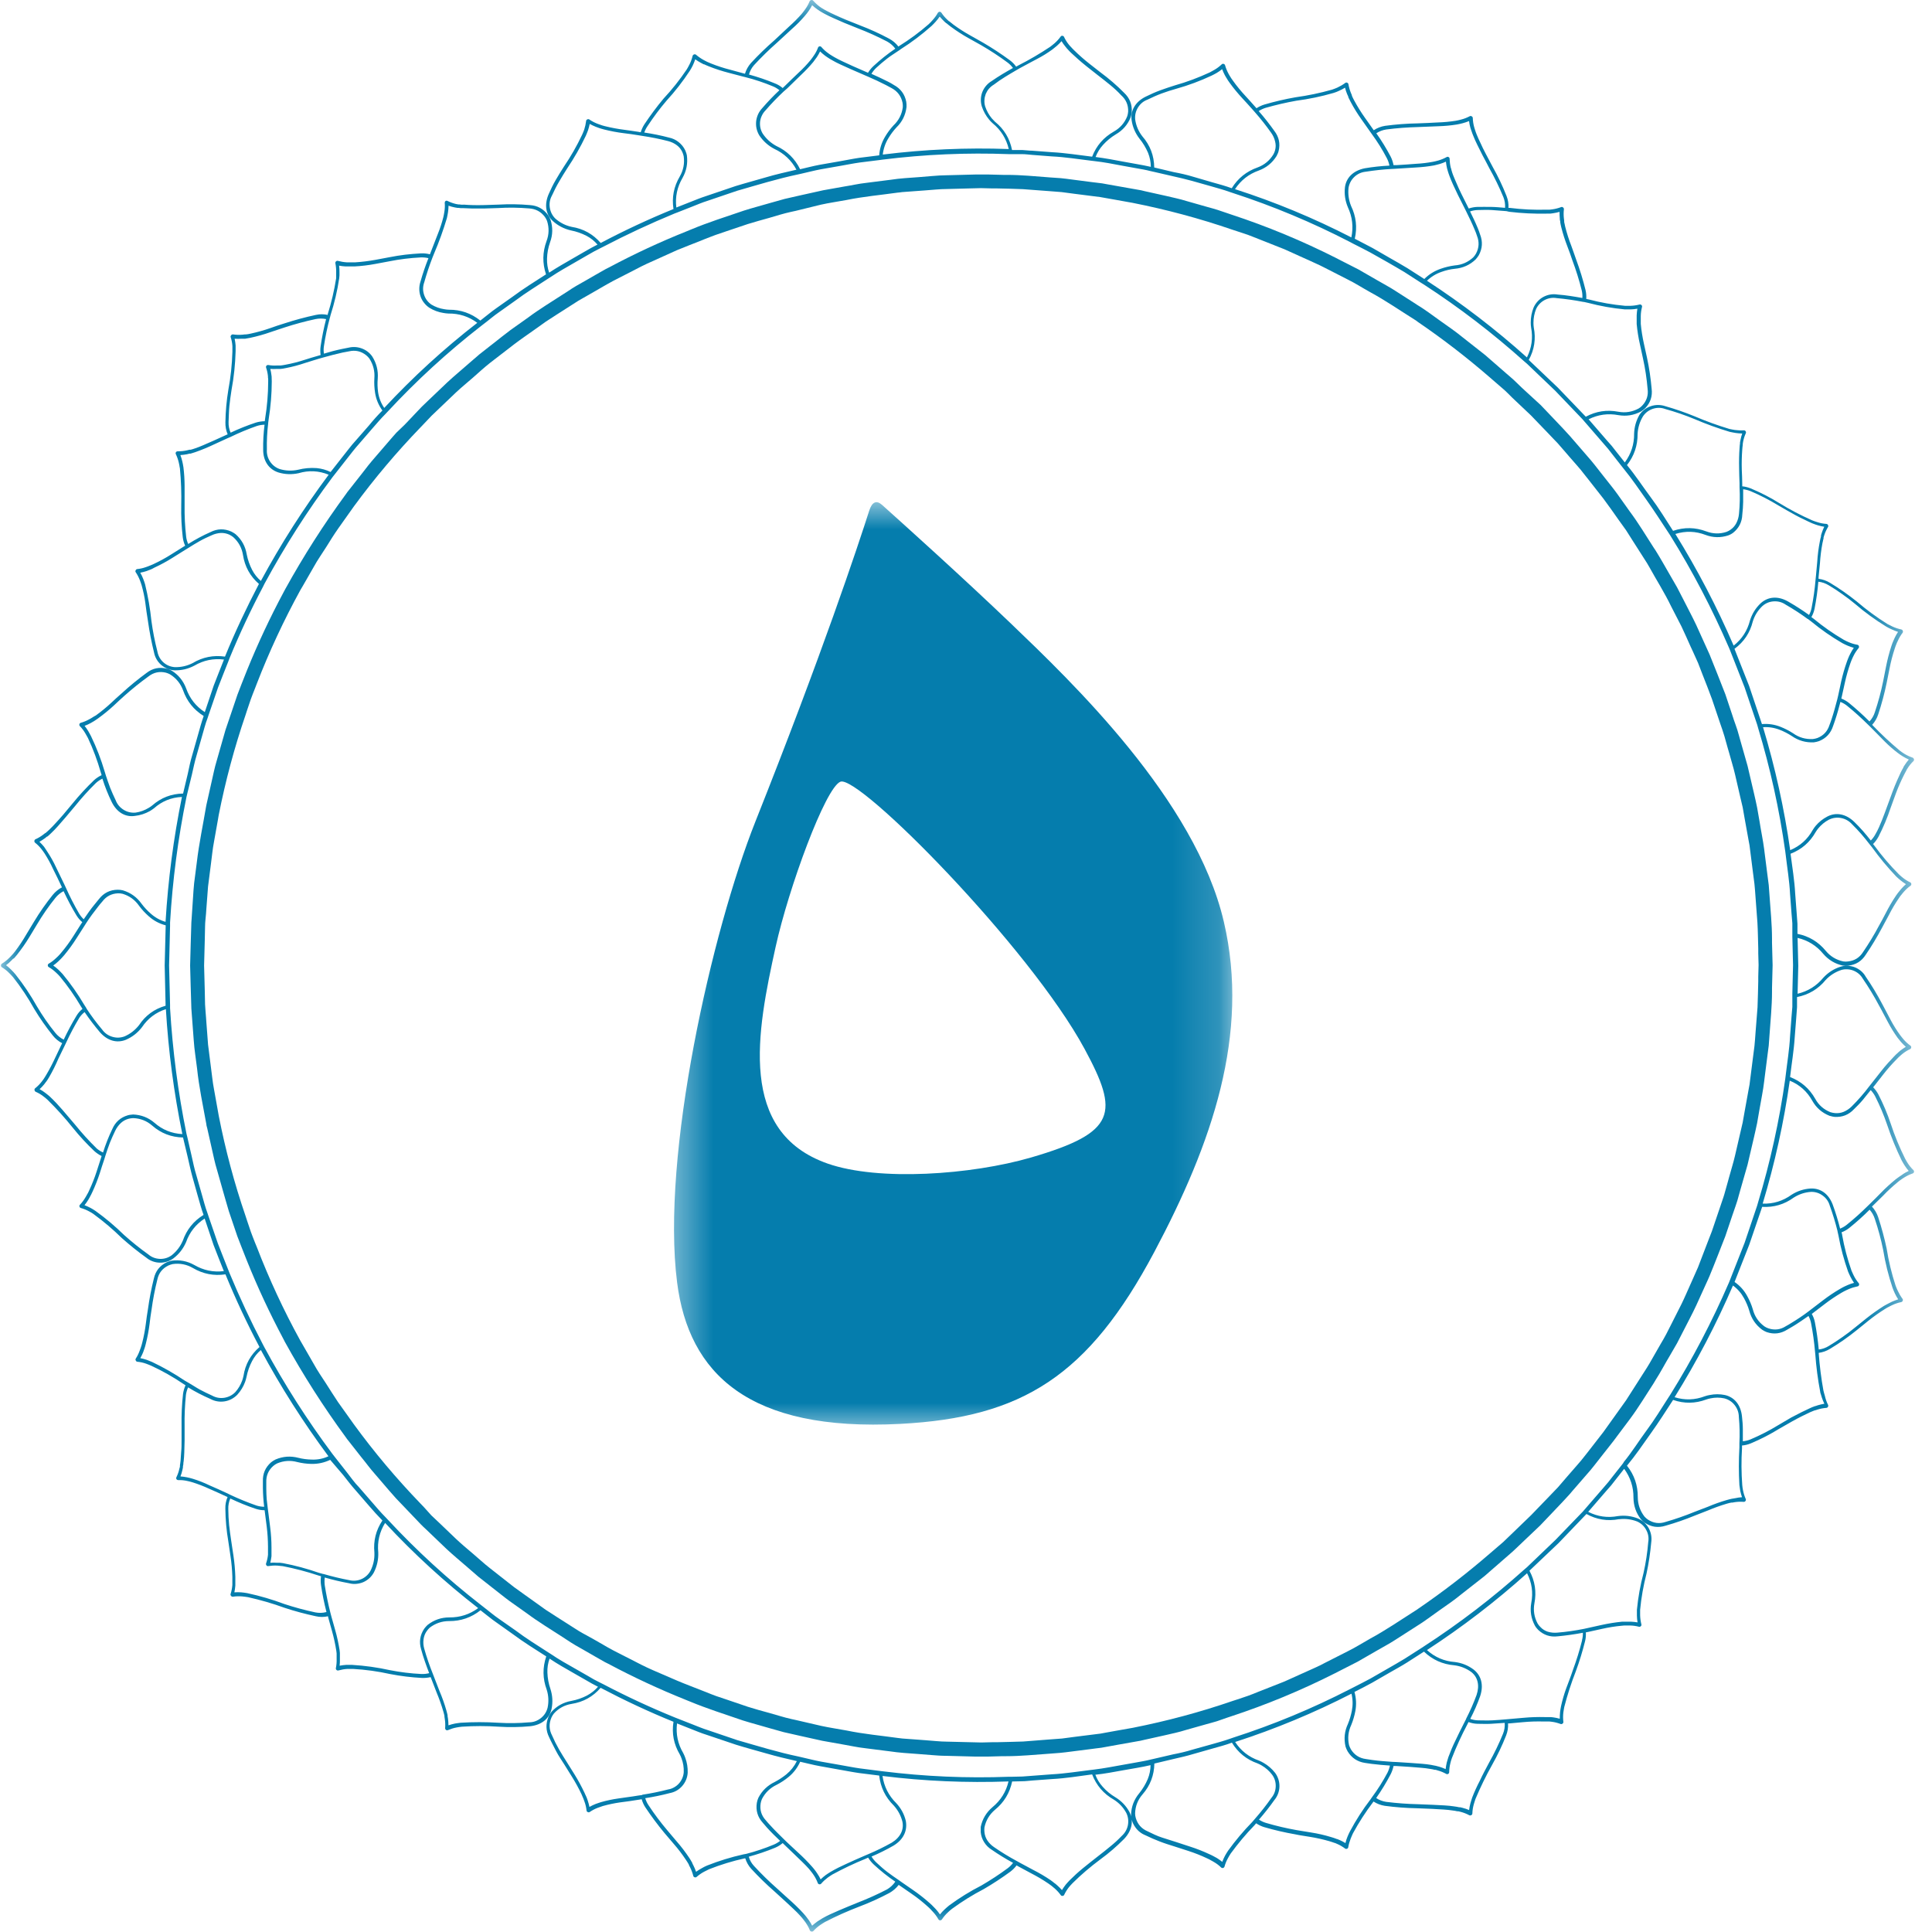 <svg width="42" height="42" viewBox="0 0 42 42" fill="none" xmlns="http://www.w3.org/2000/svg">
<mask id="mask0_71_172" style="mask-type:luminance" maskUnits="userSpaceOnUse" x="0" y="0" width="42" height="42">
<path d="M0 0H41.57V42H0V0Z" fill="white"/>
</mask>
<g mask="url(#mask0_71_172)">
<path d="M41.599 25.439C41.55 25.393 41.509 25.343 41.474 25.288L41.443 25.237L41.413 25.183C41.292 24.939 41.188 24.688 41.103 24.428C41.03 24.209 40.94 23.997 40.834 23.791C40.804 23.734 40.766 23.683 40.721 23.636L40.753 23.597L40.944 23.353C41.034 23.238 41.13 23.129 41.234 23.025L41.273 22.985L41.307 22.954L41.324 22.939L41.362 22.907C41.413 22.867 41.467 22.833 41.526 22.806C41.539 22.798 41.547 22.786 41.548 22.77C41.55 22.754 41.544 22.741 41.531 22.731C41.477 22.693 41.429 22.649 41.386 22.6L41.348 22.554L41.31 22.506C41.235 22.404 41.168 22.297 41.108 22.186L41.013 22.005L40.912 21.815C40.805 21.614 40.688 21.419 40.559 21.232C40.533 21.185 40.499 21.145 40.458 21.109C40.417 21.075 40.371 21.047 40.322 21.028C40.272 21.008 40.221 20.998 40.167 20.995C40.113 20.993 40.061 21 40.009 21.016C39.864 21.063 39.74 21.143 39.636 21.256C39.489 21.434 39.302 21.549 39.078 21.603L39.093 20.995L39.078 20.389C39.302 20.442 39.489 20.557 39.636 20.736C39.751 20.869 39.894 20.955 40.066 20.992C40.105 20.995 40.144 20.995 40.182 20.992C40.346 20.973 40.471 20.894 40.559 20.756C40.688 20.568 40.804 20.373 40.912 20.172C40.964 20.078 41.013 19.987 41.059 19.899C41.124 19.77 41.197 19.646 41.279 19.527L41.311 19.48L41.341 19.444L41.354 19.427L41.387 19.388C41.431 19.338 41.479 19.294 41.532 19.256C41.547 19.246 41.552 19.233 41.55 19.216C41.549 19.2 41.541 19.188 41.526 19.181C41.468 19.154 41.414 19.12 41.364 19.079L41.32 19.043L41.275 19.001C41.087 18.812 40.913 18.61 40.755 18.394L40.719 18.349C40.766 18.302 40.804 18.249 40.836 18.191C40.942 17.985 41.031 17.773 41.104 17.553C41.142 17.452 41.176 17.351 41.212 17.257C41.263 17.119 41.322 16.984 41.388 16.853L41.415 16.801L41.436 16.762L41.445 16.747V16.741C41.454 16.726 41.462 16.712 41.472 16.698C41.508 16.642 41.548 16.592 41.596 16.547C41.607 16.535 41.612 16.52 41.608 16.503C41.603 16.488 41.593 16.476 41.578 16.47C41.516 16.449 41.456 16.421 41.4 16.387L41.35 16.354L41.299 16.317C41.092 16.145 40.896 15.961 40.709 15.767L40.7 15.756C40.759 15.691 40.802 15.617 40.83 15.533C40.905 15.308 40.966 15.08 41.014 14.848C41.036 14.741 41.056 14.639 41.077 14.534C41.105 14.387 41.143 14.242 41.19 14.1L41.209 14.044L41.227 13.999L41.235 13.978L41.258 13.93C41.285 13.869 41.319 13.811 41.359 13.759C41.37 13.745 41.371 13.73 41.365 13.714C41.36 13.698 41.35 13.688 41.333 13.684C41.268 13.67 41.203 13.649 41.142 13.621L41.087 13.593L41.031 13.565C40.795 13.418 40.573 13.255 40.363 13.075C40.179 12.927 39.985 12.792 39.783 12.67C39.706 12.623 39.623 12.594 39.534 12.583V12.549C39.545 12.448 39.554 12.347 39.564 12.245C39.573 12.099 39.591 11.954 39.618 11.81L39.631 11.754C39.631 11.739 39.639 11.723 39.642 11.709V11.687L39.657 11.637C39.677 11.574 39.705 11.514 39.739 11.457C39.748 11.443 39.748 11.428 39.739 11.414C39.732 11.399 39.72 11.391 39.704 11.389C39.638 11.385 39.573 11.373 39.511 11.352L39.455 11.334L39.398 11.313C39.148 11.203 38.907 11.076 38.675 10.934C38.479 10.812 38.273 10.707 38.06 10.618C38 10.594 37.938 10.578 37.875 10.572V10.522C37.875 10.415 37.869 10.32 37.865 10.211C37.861 10.066 37.864 9.921 37.875 9.776L37.88 9.719L37.886 9.672V9.652L37.894 9.602C37.906 9.537 37.926 9.476 37.953 9.417C37.959 9.402 37.957 9.387 37.948 9.374C37.938 9.36 37.926 9.354 37.909 9.355C37.843 9.359 37.779 9.356 37.713 9.347L37.656 9.337L37.596 9.325C37.34 9.248 37.089 9.157 36.843 9.052C36.633 8.966 36.42 8.892 36.202 8.83C36.151 8.813 36.099 8.804 36.044 8.804C35.991 8.804 35.938 8.813 35.887 8.83C35.836 8.847 35.789 8.872 35.746 8.905C35.703 8.938 35.667 8.977 35.638 9.022C35.567 9.147 35.529 9.283 35.524 9.427C35.527 9.658 35.459 9.866 35.322 10.053L35.13 9.811L35.036 9.691L34.934 9.576L34.535 9.115C34.741 9.012 34.957 8.982 35.184 9.025C35.356 9.054 35.52 9.028 35.675 8.945C35.708 8.924 35.738 8.901 35.766 8.874C35.88 8.754 35.926 8.612 35.905 8.448C35.885 8.222 35.852 7.996 35.804 7.774C35.781 7.673 35.759 7.572 35.737 7.471C35.706 7.329 35.682 7.186 35.669 7.041V6.869C35.67 6.802 35.68 6.737 35.696 6.673C35.7 6.656 35.696 6.643 35.684 6.632C35.672 6.62 35.659 6.616 35.642 6.62C35.579 6.636 35.513 6.646 35.447 6.648H35.327C35.06 6.624 34.798 6.578 34.54 6.51C34.522 6.51 34.504 6.501 34.484 6.498C34.488 6.433 34.483 6.369 34.468 6.305C34.413 6.081 34.345 5.861 34.265 5.644C34.228 5.543 34.196 5.442 34.16 5.347C34.106 5.21 34.062 5.07 34.026 4.928L34.014 4.871L34.004 4.827V4.802C34.004 4.786 34 4.769 33.998 4.751C33.99 4.684 33.99 4.617 33.998 4.549C33.999 4.533 33.993 4.52 33.98 4.51C33.967 4.499 33.952 4.496 33.937 4.502C33.875 4.526 33.812 4.542 33.747 4.551L33.688 4.558H33.627C33.356 4.566 33.087 4.553 32.818 4.519H32.793C32.798 4.43 32.784 4.344 32.751 4.261C32.665 4.042 32.564 3.83 32.448 3.625C32.396 3.524 32.347 3.434 32.297 3.339C32.247 3.246 32.218 3.182 32.187 3.114C32.155 3.047 32.127 2.989 32.105 2.932L32.084 2.878L32.069 2.833L32.062 2.812L32.047 2.762C32.029 2.697 32.019 2.632 32.017 2.565C32.016 2.548 32.008 2.536 31.992 2.528C31.978 2.519 31.963 2.519 31.948 2.528C31.889 2.559 31.828 2.583 31.763 2.599L31.703 2.614L31.643 2.626C31.514 2.646 31.385 2.658 31.255 2.662C31.115 2.671 30.966 2.676 30.816 2.682C30.58 2.686 30.346 2.704 30.113 2.735C30.023 2.749 29.94 2.781 29.864 2.831L29.845 2.804L29.673 2.561C29.587 2.44 29.509 2.314 29.439 2.184L29.412 2.132L29.393 2.09L29.388 2.08V2.068L29.368 2.021C29.343 1.96 29.325 1.896 29.314 1.831C29.311 1.816 29.302 1.804 29.287 1.798C29.271 1.791 29.257 1.793 29.243 1.804C29.19 1.843 29.132 1.877 29.071 1.905L29.015 1.928L28.957 1.949C28.696 2.023 28.431 2.078 28.162 2.115C27.934 2.155 27.708 2.208 27.485 2.273C27.424 2.292 27.368 2.319 27.315 2.353L27.282 2.316C27.211 2.233 27.142 2.16 27.075 2.086C26.976 1.98 26.884 1.868 26.801 1.751L26.768 1.704L26.743 1.664L26.731 1.645L26.706 1.601C26.675 1.543 26.65 1.482 26.632 1.419C26.627 1.404 26.617 1.393 26.601 1.389C26.586 1.384 26.571 1.387 26.56 1.398C26.512 1.444 26.459 1.484 26.402 1.517L26.35 1.546L26.297 1.575C26.053 1.688 25.803 1.782 25.544 1.855C25.437 1.89 25.33 1.923 25.223 1.963C25.115 2.003 25.01 2.05 24.909 2.1C24.681 2.211 24.573 2.403 24.6 2.611C24.622 2.76 24.679 2.895 24.772 3.015C24.849 3.109 24.91 3.212 24.958 3.323C24.997 3.421 25.017 3.522 25.018 3.627C24.816 3.581 24.618 3.553 24.419 3.514C24.22 3.476 24.02 3.439 23.817 3.413C23.854 3.316 23.907 3.229 23.977 3.152C24.058 3.062 24.151 2.985 24.255 2.922C24.406 2.835 24.515 2.711 24.58 2.55C24.592 2.513 24.6 2.475 24.603 2.436C24.614 2.27 24.558 2.131 24.437 2.017C24.278 1.856 24.106 1.708 23.923 1.573L23.68 1.383C23.565 1.292 23.455 1.196 23.351 1.093L23.312 1.054L23.28 1.019L23.265 1.004L23.232 0.965C23.192 0.915 23.159 0.861 23.131 0.802C23.124 0.787 23.112 0.78 23.096 0.778C23.079 0.776 23.066 0.782 23.057 0.796C23.019 0.849 22.974 0.898 22.925 0.941L22.879 0.979L22.832 1.016C22.609 1.165 22.379 1.3 22.14 1.421L22.09 1.449C22.052 1.396 22.007 1.35 21.955 1.311C21.768 1.174 21.574 1.046 21.374 0.929L21.101 0.775C20.972 0.704 20.849 0.625 20.73 0.538L20.685 0.502L20.649 0.473L20.637 0.463H20.631C20.618 0.452 20.606 0.44 20.593 0.428C20.544 0.382 20.502 0.332 20.465 0.276C20.456 0.262 20.442 0.256 20.425 0.256C20.41 0.257 20.397 0.265 20.388 0.278C20.357 0.336 20.318 0.388 20.274 0.437L20.234 0.481L20.189 0.526C19.986 0.703 19.77 0.862 19.541 1.004L19.531 1.012C19.476 0.941 19.408 0.883 19.328 0.84C19.121 0.729 18.907 0.632 18.688 0.549L18.384 0.427C18.297 0.39 18.221 0.357 18.155 0.326C18.087 0.294 18.028 0.268 17.974 0.238L17.924 0.211L17.884 0.187L17.864 0.175L17.821 0.146C17.768 0.107 17.721 0.063 17.678 0.014C17.666 0.002 17.652 -0.002 17.636 0.001C17.619 0.004 17.608 0.013 17.6 0.028C17.575 0.09 17.543 0.148 17.504 0.202L17.469 0.25L17.43 0.299C17.344 0.397 17.253 0.49 17.155 0.576C17.054 0.671 16.943 0.772 16.831 0.879C16.653 1.034 16.484 1.198 16.324 1.371C16.265 1.439 16.221 1.516 16.195 1.603L16.164 1.595L15.878 1.517C15.735 1.481 15.594 1.435 15.457 1.38L15.403 1.357L15.36 1.338L15.351 1.332L15.339 1.327L15.294 1.303C15.236 1.271 15.181 1.233 15.131 1.19C15.118 1.18 15.104 1.177 15.089 1.183C15.072 1.188 15.062 1.199 15.057 1.214C15.042 1.279 15.019 1.342 14.989 1.401L14.961 1.454L14.93 1.508C14.778 1.734 14.61 1.946 14.424 2.145C14.275 2.323 14.137 2.51 14.008 2.703C13.974 2.756 13.947 2.814 13.929 2.875L13.879 2.866C13.772 2.851 13.671 2.833 13.576 2.822C13.433 2.804 13.292 2.778 13.152 2.743L13.097 2.728L13.053 2.713L13.032 2.706L12.983 2.688C12.922 2.664 12.864 2.634 12.81 2.596C12.795 2.588 12.781 2.588 12.767 2.596C12.752 2.602 12.743 2.614 12.742 2.629C12.734 2.694 12.72 2.757 12.7 2.819L12.678 2.875L12.655 2.929C12.541 3.171 12.408 3.403 12.258 3.624C12.197 3.719 12.137 3.816 12.081 3.913C12.024 4.01 11.974 4.115 11.929 4.217C11.828 4.448 11.863 4.661 12.019 4.806C12.132 4.908 12.263 4.975 12.411 5.009C12.53 5.032 12.643 5.072 12.751 5.127C12.842 5.175 12.922 5.239 12.989 5.317C12.899 5.362 12.81 5.412 12.722 5.463L12.46 5.614C12.285 5.715 12.107 5.816 11.938 5.927C11.904 5.829 11.889 5.727 11.892 5.623C11.895 5.501 11.917 5.383 11.958 5.267C12.018 5.104 12.021 4.939 11.967 4.774C11.953 4.738 11.934 4.705 11.912 4.673C11.813 4.539 11.681 4.468 11.516 4.458C11.29 4.438 11.063 4.435 10.837 4.448L10.526 4.458C10.347 4.463 10.205 4.458 10.09 4.449L10.033 4.45L9.986 4.444H9.965L9.914 4.435C9.85 4.42 9.788 4.398 9.73 4.369C9.715 4.361 9.701 4.361 9.687 4.369C9.674 4.379 9.668 4.392 9.668 4.407C9.674 4.473 9.671 4.538 9.66 4.603L9.65 4.662L9.638 4.72C9.607 4.843 9.568 4.962 9.521 5.078C9.469 5.208 9.419 5.339 9.367 5.474L9.346 5.528C9.282 5.512 9.218 5.505 9.152 5.508C9.039 5.513 8.923 5.525 8.808 5.537C8.692 5.551 8.575 5.57 8.464 5.592L8.16 5.649C8.015 5.675 7.868 5.694 7.721 5.703H7.541C7.475 5.699 7.41 5.688 7.346 5.671C7.33 5.667 7.316 5.671 7.305 5.682C7.292 5.694 7.288 5.707 7.291 5.724C7.304 5.79 7.31 5.858 7.308 5.926V6.047C7.266 6.314 7.205 6.575 7.124 6.833V6.846C7.038 6.827 6.952 6.827 6.867 6.846C6.636 6.895 6.408 6.957 6.184 7.03C6.075 7.063 5.976 7.097 5.881 7.131C5.739 7.181 5.595 7.221 5.448 7.253L5.392 7.264L5.344 7.27H5.321L5.27 7.276C5.202 7.282 5.135 7.28 5.067 7.27C5.05 7.268 5.036 7.274 5.026 7.287C5.014 7.3 5.01 7.315 5.015 7.331C5.036 7.394 5.048 7.458 5.052 7.524V7.649C5.044 7.926 5.015 8.201 4.964 8.474C4.925 8.708 4.904 8.944 4.9 9.181C4.898 9.272 4.914 9.359 4.949 9.442L4.918 9.455C4.825 9.498 4.736 9.539 4.645 9.579C4.472 9.654 4.351 9.711 4.241 9.747L4.186 9.765L4.143 9.777H4.119L4.069 9.789C4.001 9.805 3.932 9.812 3.862 9.811C3.846 9.811 3.833 9.818 3.824 9.832C3.816 9.847 3.816 9.861 3.824 9.875C3.852 9.935 3.874 9.998 3.888 10.062L3.9 10.119C3.9 10.139 3.908 10.16 3.911 10.18C3.937 10.449 3.946 10.719 3.94 10.989C3.935 11.22 3.946 11.45 3.973 11.679C3.981 11.743 3.998 11.804 4.025 11.863L3.983 11.889L3.721 12.053C3.597 12.132 3.469 12.201 3.336 12.263L3.283 12.286L3.24 12.303L3.221 12.311L3.173 12.328C3.112 12.35 3.049 12.365 2.983 12.371C2.967 12.373 2.956 12.382 2.95 12.397C2.941 12.411 2.941 12.426 2.95 12.439C2.987 12.494 3.017 12.552 3.041 12.614L3.061 12.669L3.08 12.727C3.114 12.849 3.141 12.972 3.158 13.097C3.168 13.164 3.177 13.232 3.185 13.299C3.196 13.37 3.208 13.441 3.218 13.513C3.25 13.738 3.293 13.961 3.348 14.182C3.358 14.235 3.376 14.284 3.403 14.331C3.43 14.378 3.463 14.419 3.504 14.454C3.544 14.489 3.589 14.517 3.639 14.538C3.688 14.558 3.74 14.57 3.793 14.572C3.946 14.576 4.09 14.542 4.225 14.471C4.424 14.354 4.639 14.309 4.869 14.338C4.795 14.527 4.718 14.714 4.646 14.904L4.452 15.481C4.259 15.355 4.124 15.184 4.047 14.966C3.985 14.801 3.88 14.671 3.731 14.578C3.697 14.56 3.66 14.546 3.623 14.536C3.464 14.496 3.318 14.527 3.187 14.628C3 14.765 2.819 14.913 2.648 15.07C2.565 15.14 2.493 15.21 2.419 15.278C2.313 15.377 2.201 15.468 2.084 15.553L2.042 15.576L2.002 15.601L1.983 15.613L1.938 15.638C1.88 15.67 1.82 15.695 1.756 15.713C1.741 15.717 1.731 15.727 1.726 15.743C1.722 15.759 1.725 15.773 1.736 15.785C1.781 15.831 1.82 15.883 1.853 15.939L1.882 15.99L1.912 16.044C2.026 16.287 2.119 16.538 2.192 16.796L2.209 16.851C2.149 16.879 2.095 16.915 2.045 16.96C1.879 17.119 1.724 17.287 1.579 17.465L1.377 17.707C1.316 17.778 1.261 17.838 1.211 17.892C1.161 17.945 1.12 17.992 1.077 18.031L1.035 18.07L1 18.1L0.988 18.111H0.982L0.942 18.142C0.89 18.183 0.833 18.217 0.773 18.244C0.758 18.25 0.75 18.263 0.748 18.278C0.745 18.295 0.75 18.309 0.763 18.32C0.815 18.361 0.861 18.407 0.902 18.46L0.938 18.508L0.973 18.559C1.04 18.665 1.102 18.776 1.154 18.892C1.216 19.014 1.279 19.144 1.341 19.278L1.347 19.29C1.268 19.331 1.201 19.387 1.145 19.456C0.997 19.64 0.862 19.833 0.74 20.036L0.575 20.309C0.499 20.441 0.414 20.568 0.322 20.689L0.285 20.734L0.252 20.77L0.237 20.787L0.199 20.825C0.152 20.872 0.099 20.913 0.042 20.949C0.027 20.959 0.021 20.971 0.021 20.989C0.021 21.005 0.027 21.019 0.042 21.028C0.099 21.063 0.152 21.105 0.199 21.152L0.242 21.196L0.285 21.244C0.456 21.46 0.609 21.689 0.743 21.931C0.865 22.134 1 22.327 1.148 22.511C1.203 22.581 1.271 22.637 1.351 22.678L1.336 22.709C1.292 22.802 1.249 22.89 1.207 22.98C1.146 23.113 1.079 23.243 1.004 23.369L0.974 23.418L0.949 23.457L0.942 23.466L0.935 23.476L0.905 23.516C0.864 23.568 0.818 23.615 0.766 23.657C0.752 23.667 0.747 23.681 0.751 23.697C0.752 23.714 0.761 23.726 0.775 23.734C0.836 23.76 0.893 23.794 0.945 23.835L0.991 23.871L1.037 23.912C1.231 24.103 1.414 24.305 1.584 24.518C1.728 24.697 1.884 24.866 2.051 25.024C2.099 25.067 2.152 25.103 2.209 25.131L2.194 25.179C2.161 25.28 2.131 25.375 2.099 25.473C2.054 25.611 2.001 25.746 1.939 25.878L1.915 25.929L1.891 25.971L1.881 25.99L1.855 26.034C1.822 26.09 1.783 26.142 1.738 26.19C1.727 26.201 1.723 26.215 1.728 26.231C1.732 26.246 1.743 26.257 1.758 26.261C1.822 26.279 1.882 26.304 1.94 26.336L1.992 26.365L2.042 26.399C2.256 26.556 2.458 26.727 2.648 26.914C2.818 27.065 2.995 27.208 3.181 27.341C3.222 27.375 3.267 27.401 3.318 27.42C3.369 27.438 3.421 27.449 3.474 27.449C3.528 27.451 3.58 27.443 3.631 27.427C3.682 27.411 3.729 27.387 3.772 27.354C3.893 27.262 3.983 27.145 4.044 27.006C4.121 26.788 4.256 26.616 4.449 26.49L4.643 27.066C4.715 27.256 4.792 27.445 4.866 27.633C4.636 27.661 4.422 27.616 4.222 27.499C4.069 27.414 3.906 27.383 3.732 27.406C3.694 27.414 3.657 27.426 3.621 27.442C3.473 27.515 3.381 27.632 3.345 27.793C3.29 28.014 3.247 28.236 3.216 28.461C3.199 28.568 3.182 28.671 3.172 28.765C3.154 28.908 3.128 29.05 3.092 29.19L3.077 29.245C3.072 29.259 3.068 29.274 3.063 29.289L3.056 29.309L3.038 29.358C3.016 29.42 2.988 29.479 2.952 29.534C2.943 29.549 2.943 29.563 2.952 29.576C2.958 29.592 2.969 29.601 2.985 29.603C3.05 29.609 3.113 29.623 3.175 29.645L3.23 29.666L3.286 29.689C3.529 29.801 3.762 29.933 3.985 30.084L4.033 30.115C4.006 30.175 3.988 30.237 3.979 30.303C3.953 30.532 3.943 30.762 3.947 30.993V31.308C3.947 31.403 3.947 31.484 3.939 31.556C3.931 31.628 3.932 31.692 3.926 31.75L3.919 31.807L3.912 31.852V31.876C3.912 31.892 3.905 31.909 3.9 31.925C3.887 31.99 3.865 32.052 3.836 32.112C3.828 32.126 3.828 32.14 3.836 32.155C3.845 32.168 3.858 32.176 3.875 32.176C3.94 32.174 4.006 32.18 4.071 32.195L4.128 32.208L4.188 32.225C4.308 32.263 4.427 32.309 4.542 32.362C4.668 32.416 4.8 32.477 4.933 32.538L4.947 32.544C4.912 32.626 4.896 32.711 4.899 32.799C4.902 33.036 4.923 33.273 4.963 33.507C4.98 33.617 4.995 33.72 5.01 33.825C5.033 33.974 5.046 34.124 5.051 34.275V34.456C5.046 34.523 5.034 34.587 5.013 34.65C5.008 34.667 5.012 34.681 5.024 34.694C5.034 34.707 5.048 34.713 5.065 34.711C5.132 34.7 5.199 34.699 5.267 34.705L5.328 34.712L5.391 34.721C5.66 34.781 5.925 34.857 6.185 34.952C6.409 35.026 6.637 35.087 6.867 35.136C6.955 35.156 7.042 35.156 7.13 35.136L7.137 35.169C7.165 35.27 7.19 35.361 7.217 35.456C7.257 35.597 7.288 35.741 7.311 35.886L7.318 35.944V36.059C7.321 36.127 7.315 36.195 7.302 36.261C7.298 36.278 7.303 36.291 7.315 36.303C7.328 36.315 7.341 36.318 7.357 36.314C7.421 36.297 7.486 36.285 7.552 36.281H7.675C7.948 36.296 8.217 36.334 8.484 36.393C8.712 36.437 8.941 36.465 9.173 36.477C9.237 36.479 9.3 36.473 9.362 36.459L9.38 36.505C9.419 36.607 9.456 36.699 9.493 36.797C9.548 36.929 9.596 37.064 9.636 37.201L9.651 37.255L9.662 37.301V37.322L9.67 37.373C9.68 37.438 9.682 37.503 9.677 37.568C9.677 37.584 9.683 37.597 9.696 37.607C9.709 37.617 9.723 37.618 9.739 37.611C9.798 37.586 9.86 37.566 9.924 37.554L9.982 37.544L10.042 37.537C10.309 37.519 10.577 37.519 10.844 37.537C11.071 37.551 11.297 37.548 11.524 37.527C11.775 37.5 11.943 37.361 11.99 37.153C12.021 37.005 12.012 36.859 11.966 36.717C11.926 36.601 11.904 36.483 11.9 36.361C11.896 36.257 11.912 36.156 11.947 36.057C12.115 36.171 12.293 36.27 12.469 36.371L12.733 36.522C12.82 36.574 12.909 36.623 13 36.669C12.932 36.747 12.852 36.81 12.761 36.859C12.654 36.914 12.54 36.954 12.421 36.976C12.249 37.007 12.104 37.086 11.987 37.216C11.963 37.248 11.943 37.282 11.926 37.317C11.861 37.47 11.864 37.619 11.938 37.767C11.984 37.869 12.04 37.97 12.091 38.071C12.143 38.172 12.209 38.264 12.268 38.359L12.432 38.622C12.509 38.746 12.58 38.874 12.642 39.006L12.664 39.058L12.682 39.1L12.69 39.121L12.707 39.168C12.73 39.23 12.744 39.294 12.751 39.358C12.752 39.375 12.761 39.386 12.776 39.392C12.791 39.401 12.805 39.401 12.819 39.392C12.874 39.355 12.931 39.324 12.992 39.301L13.048 39.281L13.106 39.261C13.228 39.227 13.351 39.201 13.476 39.183L13.679 39.156L13.893 39.123L13.95 39.114C13.967 39.177 13.994 39.236 14.03 39.291C14.159 39.484 14.297 39.67 14.445 39.848L14.647 40.085C14.744 40.196 14.833 40.313 14.915 40.437C14.926 40.453 14.936 40.469 14.946 40.485L14.97 40.525L14.977 40.54V40.546C14.986 40.561 14.994 40.577 15.001 40.592C15.031 40.651 15.054 40.714 15.071 40.779C15.074 40.795 15.085 40.805 15.101 40.81C15.117 40.816 15.13 40.814 15.143 40.803C15.194 40.759 15.248 40.721 15.306 40.69L15.36 40.663L15.416 40.635C15.667 40.536 15.925 40.457 16.189 40.399H16.202C16.228 40.483 16.271 40.559 16.33 40.625C16.49 40.798 16.658 40.963 16.835 41.117L17.074 41.335C17.212 41.464 17.316 41.556 17.396 41.648L17.434 41.691L17.465 41.729L17.478 41.746L17.51 41.789C17.548 41.843 17.581 41.901 17.605 41.963C17.612 41.978 17.624 41.987 17.641 41.99C17.657 41.993 17.671 41.989 17.683 41.977C17.728 41.928 17.777 41.885 17.832 41.847L17.884 41.813L17.936 41.781C18.183 41.654 18.435 41.541 18.695 41.442C18.914 41.359 19.128 41.261 19.335 41.151C19.414 41.106 19.482 41.048 19.537 40.976L19.564 40.994L19.81 41.164C19.932 41.247 20.048 41.339 20.158 41.438L20.201 41.477L20.234 41.51L20.243 41.519L20.25 41.528L20.285 41.566C20.329 41.614 20.368 41.667 20.4 41.724C20.409 41.738 20.422 41.746 20.437 41.746C20.454 41.746 20.468 41.74 20.477 41.726C20.514 41.671 20.556 41.62 20.605 41.575L20.649 41.534L20.697 41.495C20.916 41.335 21.145 41.192 21.386 41.067C21.586 40.951 21.779 40.824 21.966 40.687C22.017 40.648 22.062 40.603 22.099 40.552L22.143 40.577C22.238 40.627 22.329 40.678 22.418 40.725C22.546 40.791 22.67 40.864 22.789 40.945L22.835 40.978L22.872 41.006L22.888 41.02L22.928 41.053C22.977 41.096 23.021 41.145 23.06 41.198C23.069 41.212 23.082 41.218 23.099 41.215C23.115 41.215 23.127 41.207 23.134 41.193C23.162 41.134 23.195 41.08 23.235 41.029L23.273 40.985L23.315 40.94C23.504 40.752 23.707 40.58 23.921 40.421C24.105 40.287 24.276 40.139 24.436 39.978C24.611 39.794 24.65 39.581 24.553 39.391C24.48 39.257 24.379 39.152 24.249 39.072C24.144 39.01 24.052 38.934 23.971 38.842C23.901 38.765 23.848 38.678 23.812 38.581C24.015 38.56 24.217 38.52 24.413 38.485C24.609 38.449 24.817 38.419 25.012 38.373C25.011 38.477 24.991 38.578 24.951 38.676C24.904 38.787 24.842 38.89 24.766 38.984C24.654 39.118 24.595 39.272 24.588 39.447C24.59 39.546 24.62 39.638 24.678 39.719C24.734 39.801 24.81 39.861 24.903 39.898C25.004 39.947 25.105 39.992 25.216 40.034C25.327 40.077 25.431 40.108 25.538 40.142L25.832 40.237C25.971 40.282 26.106 40.335 26.237 40.397L26.288 40.421L26.33 40.445L26.349 40.455L26.392 40.48C26.449 40.513 26.5 40.552 26.547 40.598C26.559 40.609 26.574 40.612 26.589 40.608C26.605 40.603 26.615 40.592 26.62 40.577C26.638 40.513 26.662 40.453 26.694 40.396L26.724 40.343L26.756 40.292C26.913 40.077 27.084 39.872 27.27 39.681L27.307 39.637C27.361 39.673 27.419 39.701 27.481 39.72C27.704 39.785 27.929 39.837 28.158 39.877C28.267 39.901 28.366 39.912 28.467 39.93C28.613 39.953 28.757 39.985 28.899 40.026L28.953 40.043L28.997 40.058L29.012 40.064H29.019L29.066 40.084C29.128 40.11 29.185 40.144 29.24 40.185C29.252 40.195 29.267 40.196 29.283 40.19C29.299 40.184 29.308 40.173 29.31 40.156C29.321 40.092 29.339 40.029 29.363 39.969L29.386 39.913L29.412 39.855C29.541 39.617 29.687 39.391 29.851 39.175L29.86 39.164C29.934 39.212 30.016 39.243 30.104 39.257C30.337 39.288 30.57 39.306 30.805 39.31L31.129 39.323C31.317 39.335 31.455 39.338 31.576 39.358L31.633 39.366L31.68 39.376H31.703L31.753 39.388C31.818 39.405 31.88 39.429 31.939 39.461C31.954 39.468 31.969 39.468 31.983 39.461C31.998 39.453 32.007 39.44 32.008 39.423C32.01 39.357 32.02 39.291 32.038 39.227L32.056 39.168L32.075 39.109C32.182 38.854 32.303 38.605 32.439 38.363C32.555 38.158 32.656 37.946 32.742 37.727C32.775 37.642 32.789 37.556 32.784 37.465H32.817L33.115 37.438C33.262 37.424 33.411 37.42 33.559 37.424H33.685L33.736 37.43C33.801 37.438 33.864 37.455 33.926 37.478C33.942 37.483 33.955 37.481 33.968 37.47C33.982 37.461 33.988 37.447 33.986 37.43C33.978 37.363 33.978 37.296 33.986 37.228L33.995 37.169L34.006 37.108C34.074 36.845 34.157 36.588 34.256 36.335C34.336 36.119 34.403 35.898 34.459 35.675C34.474 35.613 34.479 35.55 34.475 35.486C34.492 35.484 34.508 35.481 34.523 35.477L34.827 35.41C34.968 35.378 35.112 35.355 35.256 35.342L35.312 35.337H35.433C35.499 35.338 35.564 35.347 35.629 35.364C35.644 35.368 35.658 35.364 35.67 35.352C35.682 35.341 35.687 35.327 35.682 35.312C35.666 35.247 35.657 35.182 35.655 35.116V34.995C35.68 34.729 35.727 34.467 35.794 34.208C35.842 33.985 35.875 33.761 35.896 33.534C35.904 33.481 35.904 33.427 35.895 33.374C35.886 33.322 35.868 33.272 35.843 33.224C35.817 33.177 35.784 33.135 35.745 33.099C35.705 33.063 35.66 33.034 35.611 33.012C35.47 32.956 35.324 32.938 35.173 32.958C34.947 33.001 34.731 32.97 34.526 32.866L34.924 32.406L35.025 32.291L35.119 32.171L35.308 31.931C35.444 32.118 35.512 32.326 35.51 32.557C35.512 32.732 35.565 32.888 35.671 33.026C35.696 33.055 35.725 33.081 35.757 33.104C35.895 33.196 36.044 33.218 36.203 33.169C36.421 33.107 36.635 33.033 36.844 32.947L37.134 32.834C37.266 32.778 37.401 32.73 37.539 32.689L37.594 32.674L37.639 32.665H37.661L37.711 32.656C37.776 32.646 37.842 32.644 37.908 32.649C37.923 32.65 37.936 32.643 37.946 32.629C37.955 32.616 37.957 32.602 37.951 32.587C37.924 32.527 37.905 32.465 37.892 32.401L37.882 32.344L37.875 32.284C37.855 32.016 37.853 31.749 37.87 31.481V31.424C37.935 31.419 37.999 31.403 38.06 31.378C38.273 31.289 38.478 31.183 38.675 31.062L38.948 30.906C39.111 30.814 39.238 30.754 39.345 30.703L39.398 30.681L39.44 30.664L39.455 30.659H39.462L39.511 30.643C39.573 30.623 39.637 30.611 39.703 30.606C39.72 30.605 39.732 30.596 39.739 30.581C39.747 30.567 39.746 30.552 39.739 30.538C39.708 30.476 39.686 30.411 39.671 30.344L39.654 30.285L39.639 30.226C39.591 29.96 39.557 29.693 39.538 29.424V29.41C39.625 29.398 39.707 29.369 39.782 29.323C39.984 29.202 40.178 29.067 40.362 28.918L40.612 28.716C40.729 28.622 40.852 28.535 40.98 28.455L41.03 28.425L41.074 28.403L41.093 28.392L41.142 28.369C41.203 28.341 41.266 28.32 41.333 28.306C41.348 28.302 41.359 28.292 41.364 28.276C41.37 28.26 41.368 28.245 41.357 28.232C41.317 28.178 41.284 28.121 41.256 28.06L41.231 28.005L41.208 27.946C41.122 27.683 41.057 27.415 41.014 27.142C40.965 26.911 40.903 26.682 40.829 26.457C40.8 26.372 40.755 26.296 40.695 26.23L40.719 26.206C40.792 26.134 40.866 26.065 40.933 25.997C41.035 25.89 41.142 25.791 41.256 25.698L41.301 25.662L41.339 25.636L41.348 25.629L41.357 25.623L41.401 25.595C41.458 25.56 41.517 25.531 41.58 25.51C41.596 25.504 41.606 25.493 41.609 25.476C41.611 25.462 41.608 25.45 41.599 25.439ZM39.689 21.303C39.784 21.202 39.896 21.131 40.027 21.087C40.07 21.074 40.116 21.069 40.162 21.072C40.208 21.074 40.252 21.084 40.294 21.101C40.337 21.118 40.376 21.142 40.411 21.172C40.445 21.202 40.474 21.237 40.497 21.277C40.623 21.462 40.74 21.654 40.845 21.852C40.919 21.982 40.98 22.109 41.047 22.229C41.107 22.343 41.175 22.451 41.249 22.556C41.262 22.573 41.276 22.591 41.29 22.607L41.33 22.656C41.362 22.692 41.395 22.725 41.431 22.757C41.391 22.782 41.351 22.809 41.313 22.838L41.271 22.874L41.256 22.889L41.218 22.923L41.178 22.964C41.095 23.051 40.998 23.154 40.884 23.3L40.691 23.546L40.636 23.615C40.52 23.77 40.392 23.916 40.255 24.052C40.204 24.103 40.145 24.142 40.08 24.17C40.019 24.195 39.957 24.203 39.893 24.198C39.858 24.195 39.825 24.188 39.792 24.178C39.646 24.12 39.536 24.023 39.461 23.886C39.335 23.664 39.153 23.506 38.915 23.414C38.948 23.125 38.998 22.837 39.016 22.546L39.05 22.111L39.066 21.894V21.675C39.318 21.625 39.526 21.502 39.689 21.303ZM41.223 19.055L41.27 19.098L41.317 19.138C41.354 19.169 41.394 19.196 41.434 19.221C41.399 19.252 41.365 19.285 41.333 19.322L41.299 19.363L41.284 19.381L41.253 19.42L41.219 19.468C41.136 19.591 41.062 19.718 40.995 19.85C40.949 19.939 40.902 20.028 40.848 20.123C40.743 20.322 40.626 20.513 40.5 20.699C40.424 20.818 40.316 20.886 40.175 20.901C40.141 20.906 40.108 20.906 40.074 20.901C39.92 20.869 39.793 20.793 39.692 20.672C39.53 20.475 39.325 20.351 39.075 20.301V20.082L39.059 19.864L39.026 19.428C39.011 19.137 38.962 18.849 38.925 18.56C39.164 18.468 39.345 18.311 39.471 18.088C39.487 18.061 39.506 18.035 39.526 18.01C39.591 17.931 39.668 17.867 39.757 17.82C39.8 17.799 39.843 17.785 39.889 17.779C39.936 17.773 39.982 17.774 40.027 17.784C40.073 17.793 40.116 17.809 40.157 17.833C40.197 17.856 40.233 17.885 40.264 17.921C40.4 18.054 40.525 18.198 40.641 18.351L40.698 18.422C40.859 18.646 41.034 18.856 41.223 19.055ZM40.819 15.963C40.868 16.014 40.92 16.064 40.967 16.114C41.058 16.206 41.156 16.292 41.259 16.37L41.313 16.409L41.366 16.443C41.408 16.469 41.451 16.491 41.496 16.512C41.465 16.548 41.435 16.587 41.41 16.627C41.4 16.64 41.39 16.657 41.38 16.673V16.681L41.372 16.695L41.348 16.738L41.321 16.791C41.27 16.9 41.21 17.031 41.143 17.209C41.107 17.31 41.072 17.404 41.034 17.506C40.997 17.608 40.956 17.72 40.914 17.826C40.893 17.879 40.871 17.927 40.848 17.983C40.825 18.038 40.798 18.084 40.771 18.134C40.744 18.185 40.71 18.231 40.67 18.272C40.617 18.206 40.562 18.136 40.503 18.07C40.445 18.002 40.375 17.932 40.31 17.867C40.127 17.691 39.913 17.652 39.724 17.751C39.626 17.802 39.542 17.869 39.471 17.953C39.448 17.982 39.426 18.011 39.407 18.043C39.294 18.247 39.131 18.392 38.917 18.482C38.788 17.576 38.591 16.685 38.327 15.809C38.452 15.8 38.574 15.82 38.691 15.866C38.783 15.902 38.87 15.947 38.953 16.001C39.097 16.101 39.256 16.146 39.431 16.138C39.471 16.132 39.508 16.124 39.545 16.111C39.697 16.05 39.798 15.942 39.849 15.785C39.864 15.741 39.882 15.695 39.897 15.646C39.94 15.518 39.976 15.386 40.009 15.259C40.06 15.279 40.107 15.306 40.15 15.34C40.313 15.472 40.469 15.613 40.618 15.761L40.661 15.803L40.819 15.963ZM38.303 15.741L38.025 14.913L37.706 14.105C37.911 13.955 38.043 13.757 38.104 13.511C38.144 13.38 38.215 13.268 38.315 13.173C38.387 13.111 38.469 13.078 38.563 13.073C38.657 13.068 38.743 13.092 38.82 13.145C38.986 13.24 39.145 13.344 39.299 13.457H39.304L39.38 13.515C39.59 13.688 39.812 13.842 40.047 13.979L40.104 14.008L40.163 14.035C40.208 14.053 40.253 14.07 40.3 14.083C40.272 14.123 40.247 14.165 40.225 14.209L40.2 14.259L40.191 14.28L40.172 14.325L40.151 14.381C40.101 14.521 40.06 14.664 40.027 14.809C40.006 14.91 39.984 15.007 39.962 15.113L39.941 15.202C39.905 15.34 39.866 15.485 39.82 15.624C39.805 15.67 39.789 15.717 39.772 15.759C39.729 15.896 39.643 15.99 39.51 16.043C39.477 16.055 39.444 16.062 39.409 16.066C39.252 16.074 39.109 16.033 38.982 15.942C38.894 15.885 38.802 15.838 38.706 15.8C38.576 15.749 38.442 15.729 38.303 15.741ZM39.754 12.723C39.855 12.782 39.95 12.845 40.045 12.913C40.142 12.981 40.237 13.052 40.325 13.126C40.539 13.31 40.766 13.475 41.007 13.623L41.066 13.655L41.124 13.682C41.17 13.704 41.216 13.721 41.262 13.737C41.235 13.777 41.21 13.821 41.189 13.866L41.166 13.918L41.157 13.939L41.137 13.987L41.117 14.045C41.069 14.192 41.031 14.34 41.001 14.491C40.98 14.592 40.96 14.693 40.939 14.806C40.893 15.036 40.832 15.26 40.758 15.482C40.734 15.558 40.695 15.626 40.641 15.684C40.498 15.542 40.349 15.407 40.193 15.28C40.143 15.24 40.088 15.209 40.029 15.186L40.041 15.134C40.063 15.033 40.086 14.931 40.107 14.836C40.138 14.694 40.178 14.554 40.226 14.417L40.246 14.364L40.265 14.32L40.273 14.301L40.296 14.254C40.325 14.195 40.362 14.14 40.404 14.089C40.414 14.076 40.416 14.063 40.411 14.047C40.406 14.031 40.396 14.021 40.38 14.017C40.314 14.006 40.252 13.987 40.19 13.961L40.136 13.936L40.081 13.908C39.851 13.774 39.633 13.621 39.427 13.451L39.378 13.415C39.411 13.358 39.434 13.297 39.447 13.233C39.485 13.038 39.513 12.843 39.529 12.646C39.61 12.655 39.685 12.681 39.754 12.723ZM37.876 11.186C37.887 11.094 37.893 11.002 37.895 10.91C37.895 10.819 37.895 10.729 37.895 10.636C37.95 10.643 38.003 10.656 38.055 10.677C38.265 10.766 38.467 10.87 38.662 10.989C38.792 11.064 38.918 11.138 39.041 11.204C39.103 11.237 39.164 11.269 39.225 11.296C39.285 11.325 39.339 11.353 39.395 11.376L39.456 11.399L39.516 11.419C39.563 11.433 39.61 11.444 39.658 11.451C39.636 11.495 39.618 11.54 39.603 11.587C39.597 11.605 39.591 11.622 39.587 11.639V11.662L39.574 11.711L39.562 11.769C39.533 11.917 39.514 12.066 39.505 12.216C39.496 12.317 39.486 12.418 39.477 12.519L39.469 12.598C39.452 12.804 39.423 13.008 39.383 13.212C39.373 13.267 39.354 13.32 39.327 13.369C39.179 13.263 39.027 13.165 38.869 13.075C38.65 12.951 38.436 12.969 38.276 13.114C38.166 13.218 38.089 13.343 38.043 13.488C37.987 13.71 37.868 13.894 37.688 14.035C37.325 13.195 36.903 12.386 36.421 11.608C36.642 11.539 36.861 11.546 37.078 11.629C37.241 11.69 37.406 11.693 37.571 11.639C37.595 11.63 37.618 11.619 37.639 11.607L37.674 11.584C37.803 11.482 37.87 11.349 37.876 11.186ZM35.6 9.43C35.608 9.294 35.647 9.166 35.718 9.049C35.771 8.971 35.843 8.917 35.933 8.887C36.023 8.858 36.113 8.859 36.202 8.892C36.418 8.952 36.631 9.025 36.839 9.111C37.089 9.218 37.343 9.31 37.603 9.388L37.668 9.401L37.73 9.412C37.777 9.419 37.825 9.423 37.874 9.424C37.858 9.469 37.846 9.516 37.837 9.563L37.826 9.617V9.638L37.82 9.688L37.816 9.746C37.807 9.866 37.803 10.005 37.807 10.192C37.807 10.293 37.813 10.394 37.816 10.504V10.592C37.827 10.786 37.823 10.979 37.804 11.172C37.797 11.244 37.778 11.311 37.745 11.375C37.715 11.431 37.674 11.478 37.621 11.515C37.594 11.534 37.565 11.55 37.534 11.562C37.386 11.611 37.239 11.607 37.093 11.552C36.854 11.462 36.613 11.458 36.371 11.54C36.213 11.296 36.062 11.047 35.887 10.813C35.713 10.58 35.555 10.335 35.369 10.111C35.525 9.912 35.602 9.685 35.6 9.43ZM34.428 6.564H34.434L34.523 6.584C34.785 6.653 35.051 6.701 35.322 6.726H35.449C35.498 6.725 35.546 6.719 35.595 6.711C35.587 6.759 35.582 6.808 35.58 6.857V7.044C35.594 7.192 35.617 7.339 35.65 7.483C35.672 7.585 35.693 7.686 35.716 7.787C35.765 8.006 35.798 8.228 35.817 8.451C35.837 8.593 35.797 8.716 35.699 8.819C35.676 8.844 35.65 8.864 35.621 8.881C35.483 8.955 35.337 8.979 35.182 8.951C34.933 8.903 34.698 8.939 34.474 9.059L33.867 8.427L33.234 7.825C33.356 7.603 33.392 7.367 33.343 7.118C33.338 7.084 33.336 7.051 33.336 7.017C33.336 6.914 33.355 6.816 33.392 6.721C33.411 6.679 33.436 6.641 33.468 6.607C33.499 6.574 33.535 6.546 33.576 6.524C33.617 6.502 33.66 6.488 33.705 6.48C33.75 6.473 33.795 6.473 33.841 6.481C34.033 6.498 34.223 6.525 34.413 6.562L34.428 6.564ZM32.81 4.604C33.083 4.637 33.358 4.65 33.633 4.644H33.7L33.761 4.636C33.809 4.629 33.856 4.619 33.903 4.606C33.903 4.655 33.904 4.703 33.909 4.751C33.909 4.769 33.909 4.787 33.918 4.807V4.831L33.927 4.88L33.94 4.938C33.976 5.082 34.022 5.223 34.075 5.361C34.112 5.456 34.148 5.555 34.182 5.659C34.262 5.872 34.33 6.09 34.385 6.311C34.398 6.366 34.403 6.422 34.399 6.478C34.231 6.448 34.043 6.416 33.86 6.403C33.807 6.394 33.754 6.394 33.701 6.403C33.648 6.412 33.598 6.43 33.551 6.455C33.503 6.481 33.462 6.513 33.426 6.553C33.389 6.593 33.361 6.637 33.339 6.686C33.297 6.79 33.277 6.898 33.277 7.011C33.277 7.047 33.279 7.084 33.285 7.121C33.328 7.347 33.298 7.563 33.194 7.77C32.512 7.158 31.788 6.603 31.021 6.103C31.112 6.016 31.218 5.951 31.338 5.91C31.432 5.876 31.528 5.853 31.627 5.843C31.801 5.828 31.952 5.761 32.078 5.641C32.105 5.612 32.127 5.581 32.148 5.548C32.227 5.402 32.236 5.252 32.176 5.098C32.161 5.052 32.145 5.005 32.125 4.958C32.074 4.834 32.015 4.712 31.958 4.596C32.011 4.578 32.065 4.568 32.12 4.566C32.221 4.566 32.323 4.558 32.431 4.566C32.541 4.573 32.641 4.581 32.748 4.59L32.81 4.604ZM29.371 4.477C29.32 4.35 29.302 4.219 29.316 4.083C29.332 3.99 29.374 3.91 29.443 3.845C29.512 3.78 29.594 3.743 29.689 3.733C29.876 3.704 30.063 3.683 30.253 3.673H30.264L30.365 3.667L30.793 3.64C30.921 3.633 31.048 3.619 31.175 3.596L31.236 3.581L31.298 3.565C31.344 3.551 31.39 3.535 31.433 3.514C31.438 3.563 31.446 3.61 31.457 3.658L31.472 3.711L31.478 3.731L31.493 3.778C31.5 3.797 31.506 3.816 31.513 3.833C31.555 3.947 31.614 4.072 31.694 4.238L31.834 4.516L31.875 4.598C31.937 4.723 32.002 4.858 32.057 4.991C32.077 5.036 32.094 5.081 32.108 5.126C32.161 5.259 32.154 5.389 32.086 5.515C32.069 5.544 32.05 5.571 32.027 5.595C31.912 5.701 31.778 5.759 31.623 5.77C31.519 5.784 31.418 5.808 31.319 5.843C31.183 5.89 31.064 5.964 30.963 6.065L30.596 5.83C30.472 5.753 30.344 5.684 30.219 5.611L29.839 5.392C29.712 5.323 29.581 5.259 29.452 5.19C29.508 4.942 29.481 4.705 29.371 4.477ZM30.134 2.815C30.364 2.785 30.595 2.768 30.826 2.762L31.273 2.744C31.405 2.74 31.538 2.728 31.669 2.707L31.734 2.694L31.796 2.679C31.844 2.666 31.89 2.651 31.936 2.632C31.942 2.681 31.951 2.729 31.965 2.777L31.983 2.832L31.991 2.854L32.008 2.903L32.03 2.958C32.075 3.074 32.142 3.202 32.228 3.374C32.278 3.469 32.329 3.562 32.379 3.661C32.493 3.863 32.594 4.072 32.683 4.287C32.712 4.361 32.724 4.438 32.719 4.518C32.618 4.51 32.517 4.499 32.416 4.498C32.315 4.496 32.213 4.498 32.117 4.498C32.053 4.5 31.99 4.512 31.929 4.533L31.905 4.486L31.767 4.21C31.727 4.128 31.694 4.056 31.666 3.989C31.639 3.922 31.611 3.866 31.591 3.811L31.572 3.759L31.558 3.713L31.552 3.692C31.552 3.676 31.543 3.661 31.538 3.644C31.523 3.581 31.515 3.517 31.513 3.451C31.513 3.434 31.506 3.422 31.491 3.415C31.477 3.406 31.463 3.406 31.448 3.415C31.391 3.446 31.331 3.471 31.268 3.489L31.211 3.504L31.152 3.517C31.028 3.54 30.905 3.555 30.779 3.561C30.643 3.573 30.502 3.581 30.356 3.59H30.294C30.282 3.524 30.261 3.462 30.231 3.403C30.139 3.228 30.035 3.059 29.92 2.897C29.985 2.855 30.057 2.827 30.134 2.815ZM27.511 2.345C27.732 2.282 27.954 2.23 28.179 2.19C28.453 2.154 28.723 2.098 28.988 2.021L29.05 2L29.11 1.974C29.155 1.954 29.198 1.932 29.24 1.906C29.252 1.954 29.266 2 29.285 2.044L29.307 2.093L29.312 2.104V2.116L29.335 2.161L29.362 2.215C29.433 2.349 29.513 2.478 29.602 2.602L29.774 2.846L29.819 2.91C29.943 3.078 30.053 3.254 30.149 3.439C30.175 3.489 30.194 3.543 30.205 3.6C30.026 3.609 29.848 3.628 29.67 3.658C29.421 3.708 29.265 3.86 29.238 4.072C29.221 4.221 29.243 4.365 29.301 4.504C29.399 4.714 29.425 4.934 29.377 5.161C28.562 4.742 27.72 4.392 26.848 4.112C26.975 3.919 27.147 3.784 27.365 3.707C27.53 3.646 27.659 3.541 27.752 3.391C27.764 3.369 27.775 3.346 27.784 3.323L27.796 3.283C27.835 3.123 27.804 2.978 27.704 2.847C27.597 2.697 27.484 2.553 27.363 2.415C27.409 2.384 27.459 2.362 27.511 2.345ZM24.834 2.964C24.75 2.857 24.698 2.734 24.678 2.599C24.669 2.505 24.689 2.418 24.739 2.337C24.789 2.256 24.857 2.199 24.946 2.166C25.047 2.117 25.148 2.071 25.256 2.031C25.363 1.991 25.467 1.959 25.573 1.929C25.837 1.855 26.091 1.76 26.339 1.644L26.396 1.615L26.451 1.585C26.491 1.561 26.531 1.533 26.568 1.503C26.585 1.549 26.605 1.592 26.627 1.635L26.655 1.683L26.667 1.702L26.693 1.745L26.727 1.794C26.813 1.914 26.907 2.028 27.008 2.137C27.075 2.213 27.146 2.283 27.217 2.367L27.276 2.434C27.403 2.578 27.523 2.729 27.634 2.887C27.675 2.944 27.704 3.007 27.72 3.077C27.736 3.139 27.736 3.201 27.72 3.263C27.712 3.295 27.699 3.326 27.683 3.355C27.601 3.49 27.486 3.586 27.336 3.641C27.097 3.726 26.91 3.876 26.777 4.092C26.641 4.042 26.5 4.004 26.36 3.965L25.941 3.843C25.801 3.8 25.659 3.768 25.517 3.742L25.092 3.641C25.089 3.384 25.003 3.158 24.834 2.964ZM22.092 1.527L22.172 1.481C22.303 1.408 22.43 1.344 22.549 1.279C22.663 1.22 22.772 1.152 22.876 1.077L22.927 1.036L22.976 0.996C23.011 0.965 23.045 0.931 23.077 0.895C23.102 0.936 23.129 0.975 23.16 1.012L23.194 1.054L23.21 1.071L23.243 1.107L23.284 1.148C23.371 1.229 23.478 1.328 23.621 1.442L23.866 1.635C23.954 1.703 24.043 1.772 24.129 1.843C24.216 1.914 24.298 1.989 24.374 2.071C24.48 2.166 24.531 2.285 24.525 2.427C24.522 2.462 24.516 2.495 24.505 2.528C24.447 2.673 24.35 2.783 24.214 2.86C23.992 2.986 23.834 3.167 23.742 3.406C23.453 3.372 23.165 3.324 22.873 3.309L22.437 3.276C22.366 3.276 22.293 3.264 22.22 3.261H22.001C21.951 3.011 21.828 2.806 21.63 2.646C21.607 2.623 21.584 2.6 21.562 2.575C21.497 2.497 21.448 2.408 21.416 2.311C21.403 2.267 21.398 2.222 21.401 2.176C21.403 2.13 21.413 2.086 21.429 2.043C21.447 2.001 21.47 1.962 21.5 1.927C21.53 1.893 21.565 1.864 21.605 1.84C21.761 1.719 21.938 1.618 22.092 1.527ZM19.541 1.098L19.589 1.064C19.823 0.916 20.043 0.749 20.25 0.565L20.296 0.519L20.339 0.473C20.372 0.437 20.401 0.4 20.428 0.36C20.46 0.398 20.494 0.434 20.529 0.468L20.571 0.505H20.577L20.59 0.517L20.628 0.548L20.676 0.585C20.797 0.674 20.923 0.756 21.055 0.829L21.329 0.982C21.527 1.097 21.718 1.222 21.902 1.358C21.948 1.392 21.987 1.432 22.021 1.478C21.873 1.561 21.709 1.656 21.558 1.762C21.512 1.789 21.472 1.823 21.437 1.864C21.402 1.905 21.375 1.95 21.355 2C21.336 2.049 21.325 2.101 21.323 2.155C21.321 2.209 21.328 2.261 21.343 2.312C21.378 2.418 21.432 2.515 21.504 2.602C21.527 2.63 21.554 2.657 21.582 2.682C21.761 2.829 21.876 3.016 21.93 3.24C21.014 3.207 20.101 3.247 19.191 3.36C19.205 3.234 19.245 3.117 19.311 3.008C19.362 2.922 19.421 2.842 19.489 2.769C19.614 2.648 19.686 2.5 19.707 2.327C19.709 2.289 19.707 2.25 19.701 2.212C19.669 2.049 19.579 1.927 19.433 1.848C19.392 1.821 19.349 1.797 19.305 1.775C19.187 1.715 19.063 1.658 18.944 1.605C18.972 1.558 19.006 1.515 19.045 1.478C19.119 1.409 19.199 1.341 19.282 1.276C19.365 1.21 19.452 1.16 19.541 1.098ZM19.113 3.377L18.68 3.431C18.535 3.452 18.392 3.483 18.25 3.507L17.82 3.582C17.676 3.609 17.535 3.647 17.394 3.679C17.281 3.449 17.108 3.28 16.876 3.173C16.756 3.108 16.657 3.018 16.581 2.905C16.557 2.865 16.54 2.823 16.53 2.777C16.521 2.733 16.519 2.687 16.524 2.642C16.53 2.596 16.543 2.552 16.564 2.51C16.583 2.469 16.61 2.432 16.642 2.399C16.766 2.255 16.897 2.119 17.036 1.989L17.113 1.922L17.417 1.626C17.511 1.538 17.599 1.445 17.681 1.346L17.719 1.294L17.756 1.244C17.783 1.204 17.807 1.162 17.828 1.118C17.863 1.151 17.899 1.183 17.937 1.211L17.983 1.243L18.001 1.255L18.043 1.282L18.094 1.311C18.195 1.371 18.326 1.427 18.499 1.505L18.784 1.629L18.867 1.665C18.997 1.721 19.131 1.783 19.261 1.85C19.303 1.872 19.346 1.894 19.386 1.917C19.512 1.986 19.59 2.09 19.62 2.231C19.626 2.264 19.628 2.298 19.626 2.332C19.605 2.488 19.537 2.619 19.423 2.727C19.352 2.804 19.29 2.888 19.237 2.979C19.165 3.102 19.123 3.234 19.113 3.377ZM16.392 1.416C16.55 1.245 16.715 1.083 16.89 0.929L17.219 0.626C17.319 0.538 17.412 0.444 17.499 0.342L17.541 0.291L17.579 0.24C17.608 0.199 17.633 0.157 17.655 0.113C17.691 0.146 17.73 0.177 17.77 0.205L17.817 0.237L17.836 0.249L17.881 0.275L17.933 0.304C18.042 0.363 18.176 0.419 18.352 0.496L18.655 0.618C18.871 0.701 19.082 0.797 19.288 0.904C19.357 0.943 19.416 0.994 19.463 1.058C19.297 1.171 19.14 1.296 18.992 1.433C18.944 1.476 18.904 1.526 18.87 1.582L18.822 1.561L18.539 1.437C18.456 1.4 18.384 1.366 18.32 1.336C18.255 1.306 18.199 1.277 18.148 1.248L18.1 1.22L18.059 1.194L18.041 1.183L18.001 1.154C17.947 1.116 17.9 1.072 17.856 1.022C17.845 1.01 17.832 1.005 17.816 1.008C17.799 1.011 17.788 1.02 17.783 1.036C17.76 1.097 17.73 1.155 17.692 1.208L17.658 1.257L17.621 1.306C17.542 1.402 17.456 1.493 17.363 1.578C17.262 1.673 17.161 1.772 17.06 1.871L17.015 1.914C16.965 1.871 16.908 1.837 16.846 1.813C16.662 1.736 16.474 1.673 16.282 1.62C16.303 1.543 16.34 1.475 16.392 1.416ZM14.079 2.738C14.205 2.547 14.341 2.363 14.49 2.189C14.676 1.986 14.844 1.77 14.995 1.54L15.029 1.483L15.059 1.426C15.08 1.382 15.098 1.337 15.114 1.289C15.154 1.318 15.194 1.343 15.237 1.366L15.286 1.392L15.297 1.398H15.308L15.354 1.419L15.409 1.442C15.55 1.498 15.694 1.545 15.841 1.583L16.131 1.659L16.206 1.678C16.308 1.703 16.409 1.733 16.51 1.767C16.611 1.801 16.705 1.836 16.798 1.875C16.851 1.896 16.899 1.925 16.944 1.961C16.812 2.084 16.689 2.214 16.571 2.35C16.534 2.39 16.504 2.433 16.481 2.482C16.459 2.531 16.444 2.583 16.438 2.636C16.433 2.69 16.435 2.743 16.447 2.796C16.459 2.848 16.479 2.898 16.507 2.944C16.591 3.069 16.7 3.167 16.834 3.237C17.044 3.334 17.204 3.485 17.314 3.689C17.092 3.741 16.868 3.79 16.65 3.855C16.431 3.92 16.209 3.978 15.991 4.045L15.342 4.265C15.233 4.3 15.128 4.343 15.022 4.385L14.703 4.511C14.675 4.281 14.721 4.066 14.838 3.867C14.924 3.714 14.955 3.551 14.932 3.377C14.927 3.352 14.92 3.328 14.911 3.305C14.906 3.292 14.901 3.279 14.896 3.267C14.862 3.196 14.813 3.136 14.752 3.088C14.69 3.039 14.621 3.007 14.544 2.991C14.367 2.944 14.187 2.908 14.006 2.881C14.024 2.829 14.048 2.782 14.079 2.738ZM12.428 4.932C12.294 4.903 12.177 4.843 12.074 4.753C12.006 4.686 11.966 4.606 11.952 4.512C11.938 4.418 11.955 4.33 12.001 4.247C12.048 4.143 12.099 4.042 12.157 3.944C12.214 3.843 12.273 3.753 12.332 3.658C12.484 3.432 12.619 3.196 12.736 2.95C12.746 2.93 12.754 2.911 12.761 2.89L12.783 2.833C12.798 2.787 12.811 2.74 12.82 2.694C12.863 2.718 12.906 2.738 12.951 2.756L13.003 2.775L13.024 2.783L13.072 2.798L13.129 2.814C13.273 2.851 13.418 2.878 13.565 2.896C13.666 2.908 13.768 2.922 13.869 2.939L13.956 2.953C14.149 2.982 14.339 3.019 14.527 3.068C14.595 3.086 14.659 3.115 14.715 3.158C14.766 3.197 14.805 3.245 14.832 3.303C14.846 3.333 14.856 3.365 14.863 3.397C14.885 3.554 14.856 3.7 14.778 3.836C14.648 4.056 14.602 4.292 14.641 4.544C14.101 4.764 13.574 5.01 13.059 5.282C12.891 5.089 12.681 4.972 12.428 4.932ZM9.404 5.593L9.439 5.507C9.545 5.258 9.637 5.002 9.715 4.742L9.728 4.679L9.739 4.617C9.746 4.569 9.75 4.521 9.751 4.472C9.796 4.488 9.843 4.501 9.89 4.51L9.943 4.519H9.967L10.015 4.525H10.073C10.191 4.533 10.335 4.536 10.519 4.533L10.831 4.523C11.054 4.509 11.277 4.512 11.501 4.531C11.643 4.539 11.758 4.6 11.844 4.714C11.864 4.742 11.88 4.771 11.892 4.802C11.94 4.951 11.936 5.097 11.881 5.242C11.793 5.482 11.789 5.722 11.87 5.964C11.626 6.122 11.378 6.275 11.145 6.449L10.787 6.702C10.668 6.785 10.558 6.881 10.442 6.969C10.242 6.81 10.015 6.731 9.76 6.733C9.726 6.732 9.692 6.728 9.659 6.722C9.558 6.707 9.465 6.673 9.378 6.621C9.3 6.567 9.247 6.495 9.218 6.405C9.189 6.314 9.191 6.225 9.223 6.136C9.275 5.951 9.335 5.77 9.404 5.593ZM7.172 6.908L7.186 6.851C7.27 6.589 7.333 6.323 7.374 6.051L7.38 5.985C7.38 5.964 7.38 5.944 7.38 5.922C7.381 5.873 7.378 5.824 7.372 5.775C7.42 5.784 7.468 5.79 7.516 5.792H7.706C7.858 5.784 8.008 5.766 8.157 5.738L8.467 5.68C8.691 5.635 8.917 5.608 9.146 5.596C9.202 5.594 9.258 5.599 9.314 5.612C9.247 5.78 9.189 5.951 9.14 6.125C9.123 6.176 9.115 6.229 9.115 6.283C9.115 6.337 9.124 6.389 9.141 6.44C9.158 6.492 9.183 6.538 9.217 6.581C9.25 6.624 9.289 6.66 9.333 6.69C9.427 6.748 9.528 6.786 9.637 6.803C9.674 6.81 9.711 6.814 9.748 6.816C9.98 6.813 10.19 6.88 10.376 7.018C9.651 7.58 8.977 8.197 8.353 8.868C8.282 8.764 8.237 8.649 8.219 8.524C8.206 8.426 8.203 8.327 8.212 8.228C8.225 8.053 8.183 7.892 8.089 7.744C8.03 7.664 7.954 7.607 7.86 7.573C7.767 7.54 7.672 7.535 7.576 7.558C7.528 7.566 7.481 7.576 7.431 7.587C7.3 7.614 7.167 7.649 7.042 7.688C7.033 7.634 7.033 7.579 7.042 7.524C7.073 7.315 7.117 7.108 7.172 6.903V6.908ZM5.906 8.223C5.906 8.202 5.906 8.181 5.902 8.162C5.896 8.113 5.888 8.066 5.876 8.02C5.925 8.023 5.973 8.023 6.022 8.02H6.1L6.149 8.014L6.208 8.003C6.354 7.975 6.497 7.937 6.638 7.889C6.739 7.86 6.828 7.827 6.933 7.798L7.021 7.773C7.157 7.735 7.303 7.696 7.444 7.665C7.493 7.655 7.54 7.646 7.586 7.638C7.724 7.606 7.85 7.634 7.961 7.723C7.987 7.744 8.01 7.769 8.03 7.795C8.115 7.927 8.151 8.071 8.138 8.228C8.132 8.332 8.138 8.436 8.154 8.54C8.176 8.681 8.23 8.809 8.313 8.924C8.212 9.025 8.111 9.138 8.021 9.249L7.733 9.578C7.632 9.687 7.549 9.804 7.457 9.917L7.187 10.261C7.091 10.214 6.99 10.186 6.884 10.176C6.747 10.166 6.612 10.178 6.479 10.212C6.345 10.241 6.213 10.236 6.081 10.197C5.992 10.166 5.921 10.11 5.869 10.031C5.818 9.951 5.795 9.864 5.802 9.77C5.798 9.58 5.807 9.392 5.83 9.204V9.198L5.842 9.103C5.885 8.835 5.907 8.565 5.908 8.294C5.908 8.264 5.908 8.243 5.906 8.222V8.223ZM4.987 8.825C4.998 8.708 5.016 8.594 5.033 8.479C5.085 8.201 5.114 7.92 5.122 7.637C5.122 7.616 5.122 7.594 5.122 7.572V7.509C5.118 7.46 5.111 7.411 5.101 7.364C5.15 7.367 5.199 7.367 5.249 7.364H5.328L5.378 7.355L5.439 7.344C5.589 7.312 5.737 7.271 5.881 7.22C5.982 7.189 6.078 7.151 6.185 7.119C6.406 7.047 6.63 6.986 6.858 6.937C6.935 6.921 7.012 6.921 7.089 6.937C7.039 7.132 6.999 7.329 6.97 7.528C6.961 7.591 6.961 7.655 6.97 7.718L6.918 7.733C6.817 7.762 6.716 7.792 6.624 7.822C6.486 7.867 6.346 7.903 6.204 7.929L6.148 7.939L6.1 7.945H6.08C6.062 7.946 6.045 7.946 6.028 7.945C5.962 7.95 5.896 7.946 5.832 7.935C5.816 7.933 5.802 7.938 5.792 7.951C5.782 7.962 5.78 7.976 5.784 7.99C5.805 8.051 5.819 8.114 5.825 8.178C5.825 8.199 5.825 8.218 5.83 8.238V8.3C5.829 8.567 5.807 8.833 5.764 9.097L5.756 9.157C5.689 9.158 5.624 9.168 5.561 9.187C5.374 9.249 5.192 9.322 5.013 9.406C4.981 9.332 4.966 9.254 4.969 9.172C4.975 9.058 4.975 8.941 4.987 8.824V8.825ZM4.013 10.988C4.013 10.839 4.013 10.692 4.013 10.551C4.012 10.421 4.004 10.29 3.988 10.161L3.977 10.096L3.964 10.034C3.953 9.986 3.939 9.94 3.921 9.893C3.969 9.89 4.017 9.884 4.065 9.875L4.117 9.862H4.14L4.189 9.847L4.246 9.829C4.388 9.779 4.526 9.722 4.662 9.657L4.937 9.531L5.009 9.5C5.195 9.409 5.386 9.33 5.582 9.261C5.637 9.243 5.693 9.234 5.751 9.233C5.728 9.414 5.718 9.594 5.721 9.776C5.721 10.027 5.848 10.205 6.053 10.271C6.197 10.314 6.344 10.319 6.491 10.287C6.713 10.221 6.931 10.232 7.145 10.32C6.598 11.054 6.106 11.824 5.671 12.629C5.592 12.561 5.529 12.481 5.481 12.389C5.426 12.282 5.386 12.168 5.363 12.049C5.334 11.877 5.255 11.732 5.125 11.616C5.105 11.6 5.084 11.586 5.062 11.574C5.051 11.567 5.039 11.56 5.027 11.555C4.874 11.488 4.725 11.492 4.576 11.567C4.408 11.641 4.247 11.728 4.091 11.826C4.069 11.775 4.053 11.723 4.047 11.668C4.021 11.441 4.01 11.215 4.013 10.987V10.988ZM4.189 14.415C4.066 14.477 3.935 14.507 3.798 14.503C3.752 14.499 3.707 14.489 3.665 14.471C3.623 14.453 3.584 14.428 3.55 14.397C3.516 14.366 3.488 14.33 3.466 14.29C3.444 14.249 3.429 14.206 3.421 14.16C3.365 13.943 3.322 13.722 3.292 13.5C3.264 13.231 3.218 12.964 3.154 12.702C3.147 12.681 3.141 12.66 3.134 12.64C3.127 12.62 3.12 12.601 3.112 12.581C3.094 12.536 3.074 12.492 3.049 12.45C3.096 12.441 3.143 12.429 3.188 12.414L3.239 12.394L3.261 12.386L3.306 12.367L3.356 12.34C3.492 12.277 3.623 12.206 3.75 12.126L4.014 11.961L4.089 11.915C4.17 11.863 4.253 11.813 4.338 11.765C4.422 11.717 4.513 11.675 4.6 11.637C4.664 11.607 4.732 11.59 4.802 11.586C4.866 11.584 4.928 11.597 4.986 11.623C5.016 11.638 5.044 11.656 5.07 11.676C5.187 11.781 5.257 11.91 5.282 12.064C5.321 12.316 5.437 12.527 5.629 12.694C5.359 13.21 5.11 13.737 4.891 14.274C4.64 14.238 4.407 14.285 4.189 14.414V14.415ZM1.979 16.004C1.968 15.985 1.959 15.966 1.949 15.948L1.918 15.893C1.894 15.853 1.868 15.815 1.839 15.779C1.885 15.762 1.929 15.742 1.971 15.719L2.019 15.691L2.042 15.678L2.083 15.651L2.131 15.618C2.252 15.53 2.367 15.437 2.475 15.337C2.55 15.269 2.62 15.198 2.703 15.127C2.871 14.978 3.046 14.836 3.228 14.705C3.341 14.617 3.467 14.59 3.605 14.623C3.637 14.632 3.668 14.644 3.697 14.66C3.83 14.743 3.924 14.858 3.979 15.005C4.063 15.245 4.213 15.432 4.428 15.565C4.379 15.702 4.342 15.842 4.302 15.983L4.183 16.402C4.14 16.541 4.111 16.684 4.081 16.826L3.98 17.251C3.725 17.255 3.502 17.341 3.31 17.509C3.286 17.529 3.259 17.547 3.231 17.563C3.144 17.616 3.05 17.65 2.95 17.665C2.856 17.674 2.768 17.654 2.687 17.604C2.607 17.554 2.549 17.486 2.515 17.397C2.472 17.309 2.432 17.217 2.395 17.126C2.359 17.035 2.332 16.946 2.303 16.863L2.276 16.775C2.198 16.51 2.099 16.253 1.979 16.004ZM1.22 18.857C1.165 18.739 1.102 18.625 1.03 18.517L0.994 18.462L0.958 18.408C0.927 18.37 0.893 18.334 0.857 18.3C0.899 18.276 0.939 18.25 0.979 18.221C0.991 18.211 1.006 18.2 1.022 18.186H1.028L1.041 18.177L1.078 18.144L1.121 18.103C1.211 18.019 1.299 17.915 1.424 17.77L1.627 17.529C1.77 17.351 1.922 17.182 2.084 17.023C2.127 16.984 2.174 16.952 2.226 16.927C2.281 17.101 2.348 17.27 2.428 17.434C2.539 17.66 2.725 17.769 2.934 17.737C3.048 17.724 3.155 17.689 3.255 17.634C3.287 17.615 3.318 17.594 3.347 17.572C3.52 17.418 3.723 17.335 3.955 17.325C3.772 18.222 3.654 19.126 3.599 20.04C3.479 20.006 3.372 19.946 3.279 19.863C3.204 19.798 3.136 19.725 3.077 19.646C2.975 19.503 2.84 19.406 2.671 19.355C2.634 19.346 2.596 19.342 2.558 19.342C2.39 19.344 2.255 19.412 2.152 19.544C2.121 19.58 2.09 19.619 2.059 19.658C1.974 19.76 1.894 19.876 1.82 19.984C1.78 19.947 1.747 19.905 1.719 19.859C1.614 19.678 1.519 19.493 1.434 19.302L1.409 19.248C1.344 19.116 1.282 18.987 1.22 18.857ZM3.6 21.864C3.356 21.933 3.163 22.074 3.023 22.285C2.938 22.393 2.834 22.475 2.708 22.53C2.619 22.563 2.53 22.566 2.439 22.538C2.349 22.511 2.275 22.458 2.22 22.381C2.097 22.235 1.983 22.083 1.879 21.923V21.918L1.827 21.837C1.689 21.603 1.533 21.382 1.36 21.173L1.315 21.126L1.27 21.081C1.234 21.048 1.197 21.017 1.157 20.989C1.197 20.962 1.234 20.931 1.27 20.897L1.31 20.858L1.326 20.842L1.36 20.805L1.399 20.761C1.494 20.646 1.582 20.526 1.662 20.399L1.827 20.141L1.876 20.064C1.95 19.947 2.044 19.823 2.133 19.709C2.164 19.669 2.194 19.632 2.225 19.598C2.31 19.485 2.424 19.426 2.565 19.42C2.6 19.419 2.633 19.423 2.667 19.431C2.816 19.476 2.935 19.564 3.025 19.693C3.086 19.776 3.157 19.851 3.234 19.919C3.341 20.015 3.464 20.08 3.602 20.116L3.58 20.989L3.6 21.864ZM1.203 22.454C1.056 22.273 0.924 22.082 0.804 21.88C0.666 21.634 0.51 21.401 0.335 21.181L0.291 21.131L0.246 21.084C0.211 21.047 0.172 21.014 0.131 20.983C0.172 20.952 0.211 20.919 0.246 20.882L0.285 20.842L0.302 20.835L0.336 20.797L0.374 20.751C0.469 20.63 0.558 20.503 0.638 20.372L0.804 20.097C0.923 19.896 1.056 19.703 1.203 19.521C1.252 19.459 1.312 19.41 1.382 19.373C1.467 19.555 1.56 19.731 1.664 19.902C1.698 19.957 1.739 20.006 1.789 20.047L1.76 20.09L1.596 20.349C1.518 20.472 1.433 20.59 1.339 20.701L1.303 20.744L1.27 20.779L1.255 20.794L1.218 20.829C1.17 20.875 1.117 20.916 1.06 20.949C1.046 20.957 1.038 20.97 1.039 20.986C1.039 21.003 1.046 21.016 1.06 21.024C1.117 21.057 1.169 21.096 1.217 21.142L1.261 21.184L1.303 21.229C1.473 21.434 1.625 21.651 1.76 21.88L1.793 21.932C1.741 21.974 1.698 22.023 1.664 22.08C1.562 22.249 1.469 22.423 1.385 22.601C1.314 22.565 1.253 22.516 1.203 22.454ZM2.096 24.96C1.933 24.801 1.78 24.632 1.637 24.455C1.535 24.339 1.446 24.227 1.353 24.122C1.268 24.023 1.178 23.928 1.083 23.838L1.033 23.796L0.983 23.757C0.945 23.727 0.904 23.701 0.861 23.678C0.897 23.645 0.931 23.608 0.962 23.57L0.995 23.526L1.003 23.516L1.01 23.507L1.038 23.466L1.069 23.415C1.145 23.284 1.212 23.149 1.271 23.01C1.315 22.92 1.357 22.831 1.403 22.739L1.437 22.668C1.524 22.48 1.621 22.297 1.728 22.12C1.759 22.075 1.796 22.036 1.839 22.002C1.941 22.152 2.051 22.296 2.168 22.435C2.333 22.626 2.54 22.684 2.739 22.603C2.877 22.543 2.993 22.452 3.086 22.331C3.214 22.14 3.387 22.009 3.606 21.938C3.661 22.852 3.78 23.757 3.964 24.654C3.732 24.642 3.53 24.56 3.356 24.407C3.223 24.294 3.069 24.235 2.894 24.228C2.869 24.229 2.844 24.232 2.819 24.236C2.806 24.238 2.792 24.241 2.779 24.245C2.62 24.292 2.508 24.391 2.442 24.543C2.362 24.708 2.295 24.879 2.24 25.054C2.187 25.03 2.14 24.999 2.096 24.962V24.96ZM3.974 26.971C3.92 27.098 3.839 27.203 3.732 27.289C3.655 27.344 3.57 27.37 3.476 27.367C3.382 27.363 3.298 27.332 3.226 27.271C3.043 27.141 2.868 27 2.7 26.85C2.506 26.66 2.299 26.485 2.078 26.326L2.024 26.291L1.97 26.26C1.927 26.237 1.882 26.217 1.837 26.2C1.867 26.163 1.894 26.124 1.919 26.083L1.946 26.036L1.956 26.016L1.98 25.972L2.006 25.918C2.069 25.783 2.124 25.643 2.17 25.502C2.201 25.401 2.232 25.307 2.266 25.206L2.292 25.122C2.323 25.03 2.351 24.938 2.387 24.847C2.424 24.756 2.463 24.667 2.505 24.581C2.536 24.517 2.577 24.46 2.63 24.411C2.677 24.368 2.733 24.338 2.795 24.321C2.828 24.313 2.862 24.308 2.896 24.307C3.052 24.313 3.19 24.366 3.308 24.469C3.5 24.637 3.724 24.723 3.979 24.728L4.08 25.152C4.113 25.294 4.143 25.437 4.181 25.576L4.298 25.994C4.339 26.134 4.375 26.274 4.425 26.411C4.208 26.544 4.058 26.731 3.974 26.972V26.971ZM4.014 30.012C3.788 29.86 3.552 29.725 3.306 29.608L3.246 29.584L3.188 29.561C3.143 29.546 3.097 29.534 3.05 29.525C3.074 29.483 3.095 29.439 3.113 29.394L3.131 29.342L3.139 29.32L3.154 29.273L3.169 29.216C3.206 29.072 3.233 28.927 3.252 28.78C3.264 28.679 3.276 28.577 3.294 28.476C3.324 28.253 3.366 28.033 3.421 27.814C3.451 27.675 3.531 27.574 3.66 27.511C3.69 27.498 3.722 27.487 3.754 27.48C3.91 27.458 4.056 27.486 4.193 27.565C4.413 27.695 4.649 27.741 4.901 27.703C5.122 28.241 5.369 28.769 5.641 29.283C5.448 29.451 5.332 29.66 5.293 29.912C5.286 29.944 5.277 29.976 5.267 30.006C5.233 30.102 5.183 30.188 5.115 30.264C5.049 30.331 4.969 30.372 4.874 30.387C4.78 30.4 4.692 30.384 4.609 30.338C4.519 30.298 4.428 30.253 4.342 30.207C4.256 30.16 4.179 30.106 4.104 30.064L4.014 30.012ZM4.95 32.468C4.815 32.406 4.682 32.344 4.554 32.29C4.437 32.233 4.317 32.186 4.193 32.148L4.129 32.13L4.068 32.116C4.02 32.106 3.972 32.1 3.923 32.096C3.941 32.051 3.955 32.005 3.965 31.958C3.97 31.941 3.974 31.923 3.977 31.903V31.88L3.986 31.83C3.986 31.811 3.986 31.791 3.992 31.771C4.007 31.649 4.008 31.513 4.013 31.32C4.013 31.219 4.013 31.112 4.013 31.003C4.009 30.776 4.019 30.549 4.042 30.323C4.05 30.267 4.066 30.212 4.089 30.16C4.243 30.255 4.404 30.338 4.57 30.41C4.618 30.436 4.668 30.454 4.72 30.463C4.774 30.473 4.827 30.473 4.88 30.465C4.933 30.457 4.984 30.44 5.032 30.415C5.079 30.39 5.122 30.358 5.159 30.32C5.234 30.237 5.291 30.145 5.329 30.04C5.341 30.005 5.351 29.97 5.359 29.934C5.383 29.813 5.423 29.696 5.481 29.587C5.529 29.495 5.592 29.416 5.671 29.348C6.105 30.154 6.595 30.924 7.14 31.658C7.026 31.711 6.905 31.735 6.778 31.73C6.68 31.728 6.583 31.716 6.487 31.692C6.318 31.648 6.154 31.659 5.992 31.727C5.957 31.744 5.923 31.765 5.891 31.791C5.768 31.901 5.709 32.038 5.715 32.204C5.715 32.251 5.715 32.305 5.715 32.351C5.717 32.487 5.726 32.622 5.743 32.756C5.687 32.755 5.632 32.746 5.579 32.73C5.381 32.661 5.188 32.582 4.999 32.493L4.95 32.468ZM8.139 33.755C8.145 33.893 8.116 34.024 8.054 34.148C8.032 34.188 8.004 34.224 7.97 34.255C7.936 34.286 7.898 34.311 7.856 34.329C7.813 34.347 7.769 34.359 7.723 34.362C7.677 34.366 7.632 34.361 7.587 34.35C7.4 34.315 7.215 34.27 7.033 34.217H7.025L6.931 34.191C6.676 34.102 6.415 34.031 6.149 33.981L6.084 33.973H6.022C5.973 33.969 5.925 33.969 5.876 33.973C5.887 33.926 5.896 33.878 5.902 33.831V33.645C5.902 33.495 5.892 33.346 5.873 33.199C5.86 33.098 5.848 32.996 5.835 32.895L5.823 32.805C5.814 32.736 5.805 32.665 5.798 32.592C5.792 32.519 5.79 32.444 5.789 32.37C5.789 32.321 5.789 32.269 5.789 32.226C5.783 32.083 5.833 31.964 5.94 31.869C5.965 31.847 5.993 31.829 6.023 31.814C6.167 31.753 6.314 31.743 6.464 31.784C6.563 31.808 6.665 31.822 6.768 31.824C6.911 31.827 7.048 31.798 7.178 31.736L7.458 32.063C7.549 32.177 7.636 32.294 7.733 32.401L8.02 32.733C8.111 32.84 8.212 32.95 8.313 33.054C8.172 33.265 8.114 33.497 8.139 33.75V33.755ZM6.855 35.052C6.627 35.003 6.403 34.943 6.182 34.87C5.918 34.771 5.648 34.692 5.372 34.633L5.307 34.623L5.243 34.616C5.193 34.612 5.144 34.612 5.095 34.616C5.105 34.568 5.112 34.52 5.116 34.47V34.28C5.111 34.126 5.098 33.972 5.075 33.819C5.059 33.712 5.044 33.609 5.027 33.5C5.012 33.391 4.992 33.27 4.981 33.154C4.97 33.038 4.964 32.92 4.963 32.806C4.96 32.727 4.975 32.65 5.006 32.576C5.187 32.662 5.371 32.738 5.562 32.801C5.623 32.821 5.687 32.831 5.752 32.831L5.759 32.883C5.772 32.984 5.784 33.086 5.798 33.187C5.816 33.331 5.825 33.476 5.826 33.622C5.826 33.641 5.826 33.66 5.826 33.679V33.798C5.82 33.863 5.805 33.927 5.784 33.988C5.78 34.004 5.783 34.018 5.793 34.03C5.804 34.044 5.817 34.049 5.834 34.045C5.899 34.035 5.964 34.031 6.029 34.035L6.089 34.041L6.149 34.047C6.41 34.098 6.667 34.165 6.919 34.249L6.979 34.267C6.969 34.332 6.969 34.397 6.979 34.462C7.008 34.658 7.048 34.852 7.097 35.044C7.017 35.066 6.937 35.068 6.855 35.052ZM9.155 36.391C8.928 36.38 8.701 36.352 8.477 36.308C8.206 36.248 7.933 36.21 7.656 36.193H7.526C7.478 36.196 7.43 36.202 7.383 36.211C7.389 36.162 7.391 36.113 7.389 36.063V35.934L7.383 35.875C7.359 35.726 7.328 35.578 7.286 35.433C7.259 35.338 7.232 35.245 7.205 35.145C7.197 35.121 7.193 35.095 7.185 35.07C7.134 34.87 7.092 34.667 7.06 34.463C7.053 34.407 7.053 34.35 7.06 34.294C7.234 34.344 7.409 34.386 7.587 34.418C7.639 34.432 7.691 34.437 7.745 34.432C7.798 34.427 7.85 34.415 7.899 34.394C7.948 34.372 7.992 34.343 8.032 34.307C8.071 34.27 8.104 34.228 8.129 34.181C8.197 34.044 8.229 33.9 8.223 33.748C8.2 33.518 8.25 33.304 8.372 33.107C8.996 33.779 9.671 34.397 10.395 34.959C10.209 35.096 10 35.163 9.768 35.161C9.594 35.161 9.438 35.214 9.3 35.321C9.281 35.338 9.263 35.356 9.247 35.376C9.238 35.385 9.229 35.396 9.222 35.407C9.13 35.545 9.107 35.695 9.155 35.854C9.201 36.026 9.264 36.201 9.33 36.373C9.272 36.388 9.215 36.394 9.155 36.391ZM11.904 37.126C11.88 37.218 11.831 37.294 11.755 37.353C11.68 37.411 11.595 37.442 11.499 37.442C11.277 37.462 11.053 37.464 10.83 37.451C10.558 37.434 10.286 37.434 10.013 37.451C9.993 37.452 9.972 37.455 9.951 37.459L9.888 37.469C9.841 37.479 9.795 37.491 9.749 37.507C9.749 37.458 9.745 37.41 9.739 37.362L9.73 37.308V37.286L9.718 37.237L9.703 37.181C9.663 37.039 9.613 36.9 9.555 36.764L9.442 36.472L9.41 36.389C9.338 36.21 9.275 36.027 9.223 35.842C9.203 35.773 9.198 35.704 9.208 35.634C9.217 35.569 9.24 35.511 9.277 35.459C9.296 35.431 9.318 35.406 9.343 35.383C9.467 35.289 9.607 35.241 9.763 35.241C10.018 35.243 10.246 35.164 10.446 35.006C10.563 35.094 10.672 35.19 10.793 35.272L11.149 35.525C11.382 35.699 11.63 35.852 11.875 36.009C11.793 36.251 11.796 36.492 11.885 36.732C11.926 36.862 11.932 36.993 11.904 37.126ZM13.964 39.022H13.959L13.867 39.035C13.719 39.061 13.578 39.075 13.443 39.097C13.316 39.115 13.19 39.141 13.065 39.177L13.004 39.197L12.945 39.218C12.9 39.236 12.857 39.257 12.814 39.281C12.804 39.234 12.792 39.187 12.777 39.142L12.759 39.091L12.75 39.069L12.73 39.025L12.706 38.972C12.642 38.837 12.571 38.706 12.492 38.578L12.327 38.314C12.267 38.221 12.209 38.126 12.152 38.029C12.096 37.931 12.046 37.83 12.001 37.726C11.935 37.599 11.931 37.469 11.988 37.338C12.002 37.307 12.019 37.279 12.04 37.252C12.144 37.136 12.273 37.066 12.428 37.041C12.68 37.001 12.89 36.885 13.057 36.692C13.573 36.963 14.101 37.211 14.641 37.43C14.601 37.682 14.647 37.918 14.777 38.138C14.792 38.167 14.806 38.196 14.816 38.227C14.852 38.323 14.868 38.422 14.864 38.525C14.861 38.571 14.85 38.615 14.832 38.657C14.814 38.699 14.79 38.738 14.759 38.772C14.729 38.806 14.693 38.834 14.653 38.856C14.613 38.879 14.57 38.894 14.525 38.901C14.34 38.949 14.152 38.987 13.962 39.016L13.964 39.022ZM16.159 40.313C15.89 40.373 15.627 40.454 15.372 40.555L15.311 40.583L15.255 40.614C15.212 40.637 15.171 40.663 15.132 40.691C15.116 40.645 15.097 40.599 15.075 40.555C15.068 40.54 15.06 40.524 15.05 40.506V40.498L15.042 40.485L15.017 40.441L14.985 40.39C14.901 40.264 14.81 40.144 14.71 40.03L14.508 39.791C14.36 39.616 14.223 39.434 14.098 39.243C14.066 39.195 14.043 39.145 14.027 39.091C14.206 39.063 14.383 39.027 14.558 38.981C14.611 38.971 14.661 38.953 14.708 38.927C14.755 38.9 14.795 38.867 14.831 38.826C14.866 38.786 14.894 38.741 14.915 38.691C14.935 38.642 14.947 38.59 14.95 38.536C14.953 38.425 14.936 38.317 14.897 38.212C14.885 38.177 14.87 38.143 14.853 38.11C14.735 37.911 14.69 37.696 14.718 37.466L15.036 37.592C15.142 37.634 15.247 37.678 15.357 37.712L16.001 37.929C16.219 37.997 16.439 38.055 16.659 38.118C16.878 38.182 17.101 38.234 17.323 38.285C17.267 38.398 17.19 38.495 17.092 38.575C17.014 38.637 16.931 38.692 16.843 38.738C16.686 38.813 16.567 38.927 16.487 39.081C16.471 39.117 16.46 39.154 16.453 39.192C16.427 39.357 16.47 39.501 16.582 39.625C16.612 39.661 16.644 39.697 16.677 39.735C16.768 39.836 16.865 39.929 16.959 40.019C16.916 40.053 16.868 40.081 16.817 40.102C16.724 40.141 16.626 40.178 16.526 40.211C16.425 40.245 16.324 40.276 16.223 40.301L16.159 40.313ZM17.395 38.299C17.537 38.33 17.677 38.368 17.821 38.394L18.25 38.471C18.393 38.495 18.536 38.525 18.68 38.545L19.113 38.599C19.142 38.855 19.247 39.071 19.43 39.251C19.521 39.352 19.583 39.467 19.617 39.599C19.655 39.776 19.573 39.943 19.386 40.058C19.222 40.15 19.053 40.233 18.88 40.306L18.791 40.344C18.656 40.403 18.523 40.46 18.398 40.519C18.281 40.571 18.167 40.628 18.056 40.693L18.002 40.727L17.95 40.762C17.912 40.791 17.875 40.822 17.84 40.856C17.82 40.813 17.796 40.77 17.768 40.73L17.737 40.684L17.724 40.667L17.694 40.628L17.656 40.583C17.558 40.472 17.454 40.367 17.344 40.268L17.113 40.053L17.048 39.99C16.947 39.889 16.84 39.788 16.745 39.681C16.711 39.646 16.679 39.61 16.65 39.574C16.552 39.469 16.514 39.346 16.536 39.204C16.542 39.171 16.551 39.139 16.564 39.109C16.636 38.97 16.742 38.867 16.884 38.8C16.977 38.752 17.064 38.695 17.145 38.628C17.254 38.538 17.337 38.428 17.395 38.299ZM19.285 41.073C19.079 41.18 18.868 41.275 18.652 41.359C18.51 41.417 18.371 41.473 18.24 41.53C18.108 41.587 17.988 41.639 17.879 41.702L17.824 41.737L17.77 41.771C17.73 41.8 17.691 41.83 17.655 41.863C17.633 41.82 17.608 41.777 17.579 41.737L17.546 41.693L17.531 41.673L17.499 41.634L17.46 41.589C17.356 41.477 17.245 41.37 17.13 41.27L16.89 41.052C16.715 40.898 16.55 40.736 16.392 40.565C16.338 40.507 16.299 40.439 16.278 40.363C16.473 40.31 16.663 40.245 16.849 40.169C16.91 40.143 16.965 40.11 17.015 40.067L17.053 40.104L17.277 40.319C17.407 40.445 17.506 40.537 17.581 40.622L17.617 40.666L17.646 40.703L17.659 40.72C17.669 40.734 17.679 40.748 17.688 40.761C17.725 40.816 17.755 40.874 17.778 40.936C17.784 40.951 17.796 40.96 17.811 40.963C17.828 40.965 17.841 40.961 17.852 40.949C17.895 40.899 17.943 40.856 17.995 40.817L18.044 40.783L18.095 40.75C18.329 40.623 18.57 40.508 18.817 40.408L18.873 40.383C18.907 40.44 18.949 40.491 18.998 40.536C19.144 40.671 19.299 40.795 19.463 40.906C19.416 40.975 19.356 41.03 19.285 41.073ZM21.906 40.614C21.722 40.75 21.531 40.875 21.333 40.99C21.088 41.115 20.854 41.26 20.632 41.424L20.581 41.467L20.535 41.509C20.498 41.543 20.465 41.579 20.434 41.618C20.406 41.578 20.377 41.539 20.344 41.504L20.307 41.465L20.298 41.456L20.29 41.448L20.255 41.412L20.21 41.371C20.096 41.27 19.977 41.176 19.852 41.09C19.771 41.034 19.691 40.978 19.606 40.92L19.543 40.875C19.455 40.815 19.369 40.756 19.288 40.694C19.205 40.631 19.128 40.561 19.053 40.491C19.011 40.452 18.975 40.408 18.946 40.36C19.111 40.29 19.272 40.21 19.428 40.12C19.645 39.987 19.731 39.791 19.691 39.582C19.656 39.436 19.586 39.309 19.484 39.199C19.318 39.035 19.219 38.838 19.185 38.608C20.095 38.721 21.008 38.76 21.924 38.727C21.871 38.953 21.755 39.138 21.576 39.286C21.442 39.4 21.356 39.543 21.32 39.715C21.319 39.741 21.319 39.766 21.32 39.791C21.32 39.803 21.32 39.817 21.32 39.831C21.328 39.909 21.352 39.981 21.394 40.047C21.435 40.113 21.489 40.168 21.555 40.209C21.706 40.313 21.862 40.41 22.023 40.497C21.99 40.542 21.951 40.58 21.906 40.614ZM24.214 39.123C24.329 39.195 24.42 39.292 24.485 39.412C24.526 39.497 24.537 39.586 24.519 39.68C24.5 39.773 24.454 39.85 24.384 39.913C24.307 39.993 24.225 40.07 24.138 40.139C24.052 40.211 23.963 40.281 23.875 40.349C23.76 40.44 23.645 40.528 23.539 40.616C23.433 40.703 23.337 40.792 23.252 40.877C23.237 40.891 23.223 40.907 23.209 40.923L23.168 40.97C23.138 41.008 23.111 41.048 23.086 41.089C23.054 41.053 23.021 41.019 22.985 40.988L22.944 40.952L22.925 40.939L22.885 40.907L22.838 40.872C22.716 40.789 22.589 40.715 22.457 40.648C22.368 40.602 22.277 40.553 22.181 40.5L22.104 40.457C21.933 40.365 21.767 40.264 21.607 40.153C21.549 40.114 21.5 40.064 21.461 40.005C21.427 39.95 21.407 39.892 21.401 39.828C21.397 39.794 21.397 39.76 21.401 39.727C21.433 39.573 21.51 39.445 21.63 39.343C21.827 39.182 21.951 38.977 22.003 38.728L22.221 38.723C22.294 38.723 22.366 38.712 22.439 38.707L22.875 38.675C23.166 38.66 23.453 38.612 23.742 38.574C23.834 38.813 23.991 38.996 24.214 39.123ZM27.281 39.54L27.22 39.611C27.03 39.806 26.856 40.013 26.697 40.233L26.662 40.288L26.63 40.343C26.608 40.386 26.588 40.429 26.571 40.475C26.534 40.445 26.494 40.417 26.454 40.392L26.406 40.366L26.386 40.355L26.342 40.332L26.288 40.307C26.153 40.244 26.014 40.189 25.872 40.144L25.576 40.047C25.475 40.014 25.363 39.978 25.259 39.946C25.155 39.913 25.048 39.86 24.95 39.812C24.818 39.756 24.731 39.66 24.691 39.522C24.681 39.489 24.676 39.456 24.676 39.421C24.681 39.265 24.734 39.128 24.837 39.009C25.005 38.817 25.09 38.593 25.095 38.338L25.52 38.237C25.662 38.204 25.805 38.173 25.944 38.13L26.363 38.011C26.504 37.972 26.645 37.934 26.781 37.884C26.914 38.101 27.099 38.251 27.339 38.335C27.369 38.347 27.399 38.362 27.427 38.379C27.516 38.431 27.593 38.498 27.655 38.581C27.71 38.657 27.736 38.742 27.733 38.836C27.73 38.931 27.698 39.014 27.638 39.086C27.527 39.245 27.408 39.395 27.281 39.54ZM29.826 39.07L29.793 39.118C29.625 39.337 29.477 39.568 29.347 39.812L29.318 39.871L29.293 39.929C29.274 39.974 29.26 40.019 29.249 40.067C29.206 40.041 29.163 40.018 29.118 39.999L29.066 39.978H29.059L29.044 39.972L28.997 39.955L28.939 39.937C28.794 39.893 28.647 39.859 28.498 39.836L28.187 39.785C27.962 39.745 27.739 39.693 27.52 39.628C27.466 39.612 27.416 39.588 27.369 39.557C27.488 39.42 27.6 39.278 27.704 39.131C27.739 39.089 27.765 39.044 27.784 38.993C27.802 38.943 27.813 38.892 27.814 38.837C27.815 38.784 27.808 38.731 27.791 38.68C27.775 38.629 27.751 38.582 27.719 38.539C27.649 38.451 27.566 38.379 27.469 38.323C27.437 38.304 27.403 38.287 27.368 38.273C27.15 38.197 26.977 38.062 26.851 37.869C27.723 37.587 28.565 37.237 29.38 36.819C29.41 36.942 29.412 37.066 29.388 37.19C29.369 37.288 29.341 37.384 29.303 37.476C29.229 37.633 29.212 37.797 29.25 37.967C29.262 38.004 29.277 38.039 29.296 38.073C29.383 38.215 29.509 38.299 29.673 38.324C29.719 38.332 29.768 38.339 29.818 38.345C29.95 38.362 30.086 38.373 30.216 38.382C30.205 38.435 30.187 38.487 30.163 38.536C30.064 38.722 29.952 38.901 29.826 39.07ZM29.445 36.781C29.574 36.715 29.704 36.651 29.832 36.579L30.21 36.361C30.337 36.288 30.465 36.219 30.588 36.141L30.956 35.905C31.141 36.082 31.361 36.181 31.615 36.202C31.75 36.219 31.872 36.267 31.983 36.347C32.125 36.457 32.17 36.638 32.1 36.846C32.035 37.024 31.958 37.197 31.872 37.365V37.37L31.828 37.456C31.762 37.587 31.697 37.715 31.639 37.84C31.582 37.955 31.532 38.074 31.488 38.194C31.481 38.216 31.475 38.236 31.469 38.256L31.451 38.317C31.44 38.363 31.433 38.41 31.427 38.459C31.383 38.439 31.338 38.422 31.292 38.408L31.238 38.394L31.217 38.388L31.169 38.379L31.11 38.367C30.991 38.346 30.852 38.338 30.67 38.325L30.359 38.305L30.267 38.301C30.128 38.291 29.977 38.281 29.834 38.261C29.786 38.255 29.739 38.248 29.694 38.24C29.55 38.221 29.442 38.15 29.366 38.027C29.35 37.998 29.337 37.968 29.327 37.937C29.293 37.784 29.31 37.638 29.376 37.497C29.416 37.398 29.446 37.297 29.465 37.193C29.49 37.054 29.483 36.917 29.445 36.781ZM32.674 37.691C32.586 37.907 32.485 38.116 32.371 38.319C32.299 38.453 32.228 38.586 32.169 38.714C32.107 38.832 32.052 38.953 32.004 39.077L31.983 39.143L31.965 39.204C31.952 39.251 31.943 39.3 31.937 39.349C31.891 39.329 31.845 39.313 31.796 39.301L31.743 39.288H31.719L31.67 39.278L31.609 39.269C31.486 39.249 31.342 39.245 31.152 39.235L30.828 39.222C30.595 39.217 30.364 39.2 30.134 39.171C30.056 39.159 29.983 39.132 29.917 39.088C30.033 38.922 30.137 38.751 30.231 38.572C30.26 38.515 30.281 38.455 30.294 38.391H30.346L30.656 38.411C30.837 38.427 30.97 38.432 31.086 38.454L31.142 38.463L31.188 38.474H31.209L31.258 38.489C31.322 38.506 31.381 38.531 31.439 38.563C31.453 38.571 31.467 38.571 31.482 38.563C31.496 38.555 31.503 38.542 31.504 38.526C31.505 38.461 31.513 38.397 31.529 38.334L31.544 38.276L31.563 38.219C31.66 37.97 31.771 37.728 31.896 37.492L31.924 37.436C31.986 37.459 32.05 37.472 32.117 37.474C32.218 37.474 32.314 37.48 32.413 37.474C32.511 37.468 32.609 37.462 32.711 37.454C32.717 37.536 32.705 37.615 32.674 37.691ZM34.394 35.656C34.339 35.878 34.271 36.095 34.192 36.309C34.145 36.453 34.09 36.588 34.044 36.714C34 36.837 33.964 36.962 33.936 37.089L33.924 37.154L33.915 37.217C33.91 37.266 33.908 37.315 33.908 37.364C33.862 37.35 33.815 37.341 33.767 37.334L33.713 37.328H33.581C33.429 37.324 33.277 37.329 33.126 37.343L32.828 37.369L32.749 37.376C32.648 37.385 32.54 37.394 32.438 37.399C32.336 37.404 32.231 37.399 32.129 37.399C32.072 37.397 32.016 37.386 31.962 37.367C32.045 37.208 32.117 37.043 32.177 36.874C32.258 36.632 32.202 36.422 32.033 36.293C31.912 36.203 31.777 36.15 31.629 36.131C31.396 36.114 31.194 36.027 31.021 35.871C31.79 35.37 32.515 34.814 33.197 34.201C33.302 34.407 33.332 34.623 33.288 34.849C33.258 35.023 33.285 35.186 33.368 35.341C33.38 35.363 33.395 35.383 33.412 35.402C33.42 35.413 33.429 35.422 33.439 35.432C33.559 35.546 33.7 35.592 33.864 35.572C34.047 35.555 34.23 35.529 34.41 35.495C34.412 35.55 34.406 35.603 34.391 35.656H34.394ZM35.196 33.027C35.333 33.01 35.465 33.027 35.593 33.077C35.679 33.117 35.744 33.178 35.788 33.261C35.833 33.344 35.847 33.432 35.831 33.525C35.813 33.749 35.779 33.971 35.73 34.191C35.66 34.455 35.611 34.724 35.585 34.996C35.585 35.017 35.585 35.038 35.585 35.061V35.124C35.586 35.173 35.591 35.221 35.599 35.269C35.551 35.261 35.502 35.256 35.453 35.254H35.263C35.115 35.269 34.968 35.292 34.823 35.324L34.52 35.391L34.434 35.41C34.243 35.448 34.05 35.476 33.856 35.492C33.786 35.499 33.715 35.492 33.648 35.472C33.586 35.452 33.533 35.419 33.488 35.371C33.464 35.348 33.443 35.322 33.426 35.293C33.352 35.155 33.329 35.009 33.357 34.854C33.405 34.605 33.369 34.369 33.249 34.146L33.881 33.546L34.488 32.913C34.71 33.035 34.945 33.073 35.193 33.026L35.196 33.027ZM35.297 31.793L35.252 31.852L35.06 32.095L34.965 32.217L34.864 32.335L34.459 32.803L34.41 32.86L33.813 33.478L33.197 34.068L33.141 34.116C32.456 34.731 31.728 35.289 30.956 35.79L30.895 35.83L30.535 36.06C30.413 36.136 30.288 36.204 30.165 36.276L29.795 36.489C29.67 36.558 29.541 36.62 29.415 36.686L29.348 36.72C28.531 37.141 27.685 37.492 26.81 37.774L26.741 37.798C26.606 37.846 26.469 37.883 26.331 37.922L25.914 38.038C25.778 38.081 25.638 38.112 25.499 38.139L25.081 38.236L25.01 38.252C24.909 38.278 24.808 38.294 24.706 38.313L24.403 38.367C24.201 38.403 23.998 38.443 23.791 38.468L23.718 38.477C23.434 38.511 23.152 38.557 22.866 38.572L22.439 38.604C22.369 38.609 22.298 38.616 22.226 38.62L22.012 38.625H21.938C21.017 38.66 20.1 38.62 19.187 38.506L19.115 38.497L18.691 38.443C18.549 38.423 18.41 38.394 18.269 38.37L17.848 38.296C17.707 38.27 17.57 38.233 17.43 38.202L17.357 38.185C16.908 38.092 16.469 37.955 16.028 37.829L15.377 37.608C15.268 37.574 15.161 37.528 15.055 37.487L14.734 37.361L14.668 37.335C14.14 37.12 13.623 36.88 13.116 36.614L13.05 36.581L12.912 36.51L12.778 36.432L12.509 36.278C12.33 36.177 12.149 36.076 11.978 35.959L11.915 35.919C11.676 35.765 11.433 35.615 11.207 35.444L10.855 35.198C10.737 35.118 10.629 35.024 10.516 34.938L10.457 34.892C9.73 34.327 9.054 33.707 8.427 33.032L8.378 32.98C8.277 32.879 8.185 32.77 8.092 32.662L7.807 32.334C7.706 32.232 7.626 32.115 7.537 32.002L7.272 31.665L7.226 31.606C6.677 30.87 6.183 30.097 5.747 29.288L5.713 29.223C5.448 28.717 5.208 28.201 4.989 27.674L4.962 27.605C4.887 27.412 4.808 27.221 4.735 27.028L4.533 26.44L4.51 26.371C4.46 26.237 4.425 26.098 4.386 25.961L4.269 25.55C4.226 25.413 4.198 25.274 4.167 25.135L4.072 24.719L4.054 24.647C3.87 23.745 3.752 22.834 3.697 21.916C3.697 21.892 3.697 21.867 3.697 21.844L3.676 20.987L3.697 20.131C3.697 20.105 3.697 20.081 3.697 20.056C3.751 19.137 3.87 18.227 4.054 17.325L4.071 17.254L4.172 16.838C4.204 16.698 4.232 16.559 4.273 16.423L4.39 16.011C4.43 15.874 4.464 15.735 4.514 15.607L4.537 15.537L4.739 14.949C4.812 14.756 4.891 14.565 4.966 14.373L4.993 14.302C5.21 13.775 5.451 13.26 5.718 12.755L5.751 12.688C6.188 11.88 6.681 11.106 7.231 10.37L7.276 10.313L7.54 9.976C7.629 9.863 7.715 9.749 7.81 9.644L8.09 9.32C8.185 9.212 8.276 9.103 8.377 9.002L8.428 8.948C9.054 8.273 9.731 7.653 10.457 7.088L10.514 7.044C10.629 6.958 10.736 6.863 10.854 6.783L11.203 6.535C11.431 6.364 11.676 6.214 11.911 6.06L11.974 6.02C12.145 5.905 12.326 5.804 12.505 5.701L12.774 5.546L12.909 5.469L13.046 5.398L13.112 5.365C13.621 5.099 14.14 4.858 14.665 4.641L14.734 4.615L15.054 4.489C15.161 4.447 15.267 4.401 15.377 4.367L16.028 4.146C16.469 4.02 16.908 3.884 17.357 3.79L17.428 3.774C17.567 3.743 17.706 3.706 17.845 3.68L18.267 3.606C18.407 3.582 18.547 3.553 18.688 3.533L19.113 3.48L19.187 3.47C20.101 3.356 21.017 3.316 21.938 3.351H22.224C22.296 3.351 22.366 3.362 22.437 3.367L22.866 3.4C23.151 3.413 23.433 3.46 23.716 3.493L23.79 3.502C23.992 3.524 24.194 3.563 24.402 3.603L24.706 3.658C24.807 3.676 24.908 3.692 25.009 3.719L25.081 3.735L25.498 3.831C25.637 3.863 25.775 3.894 25.912 3.932L26.323 4.048C26.46 4.088 26.598 4.124 26.733 4.173L26.802 4.196C27.679 4.481 28.526 4.836 29.345 5.259L29.408 5.293C29.535 5.359 29.663 5.42 29.789 5.489L30.163 5.7C30.286 5.773 30.412 5.841 30.533 5.916L30.893 6.148L30.956 6.187C31.728 6.688 32.456 7.247 33.141 7.861L33.196 7.908L33.811 8.496L34.403 9.115L34.452 9.172L34.857 9.64L34.958 9.757L35.054 9.88L35.245 10.124L35.291 10.182C35.472 10.403 35.632 10.638 35.796 10.871C35.96 11.103 36.116 11.343 36.27 11.579L36.31 11.64C36.796 12.421 37.22 13.234 37.585 14.078C37.595 14.1 37.605 14.122 37.613 14.145L37.926 14.942L38.199 15.752L38.219 15.823C38.485 16.703 38.682 17.598 38.81 18.509L38.819 18.58C38.852 18.864 38.9 19.144 38.914 19.431L38.946 19.858L38.964 20.071V20.36L38.979 20.98L38.964 21.601V21.889L38.946 22.103L38.914 22.53C38.9 22.815 38.852 23.096 38.819 23.38L38.81 23.454C38.682 24.363 38.485 25.259 38.219 26.139L38.199 26.209L37.926 27.018L37.613 27.814C37.605 27.838 37.594 27.86 37.585 27.884C37.22 28.728 36.796 29.54 36.31 30.32L36.27 30.381C36.116 30.62 35.967 30.866 35.797 31.094C35.627 31.323 35.475 31.572 35.292 31.792L35.297 31.793ZM38.308 26.236C38.561 26.251 38.79 26.183 38.995 26.034C39.111 25.96 39.237 25.919 39.374 25.91C39.468 25.909 39.553 25.937 39.628 25.994C39.703 26.049 39.754 26.123 39.779 26.214C39.844 26.393 39.9 26.576 39.946 26.762V26.768L39.967 26.861C40.015 27.128 40.086 27.389 40.176 27.645L40.202 27.704L40.23 27.762C40.252 27.805 40.277 27.848 40.305 27.888C40.258 27.9 40.213 27.916 40.169 27.935L40.116 27.959L40.096 27.968L40.051 27.991L40 28.02C39.871 28.095 39.748 28.178 39.629 28.269L39.384 28.456L39.312 28.511C39.201 28.596 39.074 28.68 38.949 28.756C38.908 28.783 38.865 28.807 38.825 28.829C38.705 28.907 38.577 28.922 38.442 28.877C38.41 28.866 38.38 28.851 38.353 28.832C38.227 28.738 38.144 28.616 38.105 28.464C38.076 28.365 38.035 28.27 37.985 28.179C37.918 28.053 37.825 27.949 37.708 27.869L38.027 27.059L38.308 26.236ZM37.724 32.569L37.671 32.578L37.647 32.582L37.6 32.593L37.543 32.608C37.401 32.649 37.263 32.698 37.127 32.756L36.839 32.866C36.632 32.951 36.421 33.024 36.206 33.086C36.07 33.131 35.942 33.113 35.822 33.033C35.795 33.014 35.77 32.992 35.748 32.967C35.653 32.843 35.605 32.702 35.604 32.546C35.606 32.291 35.528 32.063 35.369 31.863C35.555 31.639 35.718 31.398 35.887 31.16C36.056 30.923 36.213 30.678 36.372 30.433C36.613 30.517 36.854 30.513 37.093 30.424C37.124 30.413 37.155 30.405 37.186 30.399C37.285 30.378 37.385 30.378 37.484 30.399C37.577 30.423 37.653 30.472 37.711 30.547C37.77 30.623 37.8 30.708 37.801 30.804C37.819 30.994 37.823 31.185 37.813 31.376V31.468C37.797 31.74 37.797 32.012 37.813 32.285L37.822 32.348L37.831 32.409C37.841 32.456 37.854 32.502 37.87 32.548C37.821 32.551 37.773 32.558 37.724 32.569ZM39.57 30.258C39.57 30.278 39.581 30.299 39.587 30.321L39.605 30.381C39.62 30.427 39.639 30.473 39.66 30.516C39.612 30.525 39.565 30.535 39.519 30.549L39.466 30.567H39.459L39.444 30.573L39.398 30.59L39.344 30.614C39.234 30.664 39.106 30.727 38.939 30.816L38.66 30.98C38.466 31.099 38.263 31.203 38.053 31.292C38 31.314 37.945 31.326 37.888 31.332C37.888 31.249 37.888 31.16 37.888 31.069C37.888 30.977 37.879 30.882 37.869 30.79C37.842 30.538 37.704 30.373 37.496 30.326C37.387 30.304 37.278 30.304 37.169 30.326C37.133 30.332 37.097 30.341 37.063 30.353C36.845 30.436 36.626 30.443 36.404 30.374C36.888 29.596 37.31 28.787 37.673 27.946C37.774 28.02 37.854 28.112 37.914 28.223C37.961 28.309 38 28.4 38.028 28.495C38.073 28.664 38.166 28.801 38.306 28.906C38.338 28.928 38.371 28.945 38.407 28.959C38.564 29.012 38.712 28.993 38.852 28.906C38.894 28.883 38.936 28.858 38.98 28.831C39.094 28.762 39.208 28.683 39.315 28.608C39.341 28.656 39.359 28.707 39.37 28.76C39.41 28.966 39.439 29.174 39.457 29.383L39.463 29.442C39.483 29.716 39.518 29.988 39.57 30.258ZM40.758 26.5C40.832 26.721 40.893 26.946 40.939 27.175C40.984 27.454 41.052 27.727 41.142 27.995L41.166 28.056L41.192 28.116C41.213 28.161 41.237 28.204 41.265 28.246C41.219 28.261 41.173 28.279 41.127 28.299L41.077 28.324L41.056 28.335L41.01 28.359L40.956 28.389C40.826 28.471 40.7 28.56 40.579 28.656L40.328 28.858C40.24 28.931 40.146 29.002 40.048 29.07C39.952 29.137 39.855 29.202 39.757 29.26C39.689 29.302 39.616 29.328 39.538 29.337C39.52 29.137 39.492 28.94 39.454 28.743C39.442 28.68 39.419 28.62 39.387 28.564L39.428 28.532L39.673 28.345C39.788 28.257 39.908 28.177 40.033 28.103L40.083 28.075L40.127 28.053L40.146 28.044L40.193 28.023C40.254 27.997 40.316 27.978 40.381 27.965C40.398 27.962 40.408 27.953 40.413 27.937C40.419 27.922 40.417 27.907 40.406 27.894C40.364 27.844 40.328 27.789 40.299 27.73L40.273 27.675L40.249 27.62C40.161 27.369 40.093 27.112 40.047 26.85C40.047 26.829 40.038 26.81 40.033 26.79C40.094 26.767 40.15 26.735 40.202 26.694C40.356 26.57 40.503 26.438 40.644 26.298C40.697 26.357 40.734 26.424 40.758 26.5ZM41.365 25.529L41.299 25.573L41.258 25.602L41.21 25.638C41.094 25.733 40.983 25.834 40.879 25.942C40.813 26.012 40.741 26.081 40.667 26.154L40.611 26.209C40.463 26.356 40.31 26.494 40.148 26.624C40.104 26.66 40.055 26.688 40.002 26.709C39.958 26.533 39.905 26.359 39.843 26.19C39.754 25.953 39.579 25.829 39.365 25.837C39.213 25.846 39.073 25.892 38.945 25.974C38.758 26.109 38.55 26.173 38.319 26.166C38.583 25.29 38.78 24.399 38.908 23.493C39.122 23.581 39.286 23.728 39.398 23.93C39.484 24.083 39.609 24.191 39.771 24.256C39.794 24.263 39.818 24.269 39.843 24.274L39.884 24.28C40.049 24.29 40.19 24.235 40.303 24.114C40.368 24.051 40.435 23.984 40.495 23.912C40.555 23.838 40.611 23.77 40.668 23.698C40.706 23.738 40.738 23.783 40.764 23.832C40.867 24.035 40.955 24.244 41.028 24.461C41.116 24.723 41.221 24.98 41.342 25.229L41.374 25.285L41.407 25.339C41.434 25.38 41.462 25.419 41.494 25.455C41.451 25.475 41.409 25.498 41.369 25.524L41.365 25.529Z" fill="#057DAD"/>
</g>
<path d="M35.993 29.997C36.104 29.825 36.196 29.644 36.304 29.466L36.458 29.2L36.599 28.926C36.691 28.743 36.789 28.564 36.875 28.378L37.13 27.817L37.163 27.742C37.282 27.455 37.393 27.164 37.507 26.874L37.656 26.432C37.704 26.285 37.763 26.139 37.8 25.988L37.822 25.909L37.991 25.318L38.131 24.719C38.152 24.618 38.179 24.517 38.198 24.416L38.251 24.111C38.285 23.909 38.329 23.707 38.352 23.505L38.362 23.423L38.421 22.96C38.43 22.882 38.442 22.805 38.451 22.728L38.468 22.494C38.489 22.184 38.522 21.874 38.522 21.562V21.478L38.535 20.984L38.522 20.491V20.407C38.522 20.094 38.489 19.785 38.468 19.473L38.451 19.241C38.442 19.164 38.43 19.086 38.421 19.009L38.362 18.546L38.352 18.464C38.326 18.262 38.282 18.06 38.251 17.857L38.198 17.554C38.179 17.453 38.153 17.351 38.131 17.25L37.991 16.651L37.823 16.06L37.801 15.981C37.763 15.829 37.7 15.684 37.656 15.537L37.508 15.094C37.394 14.805 37.282 14.514 37.164 14.226L37.13 14.151L36.876 13.59C36.789 13.405 36.691 13.225 36.599 13.041L36.458 12.768L36.304 12.501C36.203 12.325 36.101 12.144 35.993 11.97L35.947 11.901C35.778 11.64 35.619 11.372 35.432 11.122L35.161 10.741C35.071 10.615 34.971 10.495 34.876 10.373L34.824 10.307C34.723 10.178 34.621 10.044 34.513 9.923L34.191 9.551L34.136 9.487C33.928 9.255 33.707 9.034 33.495 8.807L33.156 8.496C33.042 8.395 32.934 8.276 32.814 8.177L32.751 8.123L32.286 7.718L31.802 7.337C31.644 7.207 31.474 7.091 31.306 6.972C31.14 6.852 30.976 6.729 30.801 6.623L30.732 6.578L30.339 6.326C30.209 6.24 30.069 6.169 29.934 6.089L29.529 5.856L29.113 5.644L29.04 5.606C28.307 5.236 27.55 4.921 26.77 4.665L26.691 4.638L26.469 4.563C26.395 4.539 26.32 4.52 26.246 4.499L25.796 4.371C25.648 4.324 25.493 4.294 25.345 4.258L24.89 4.157L24.808 4.137L24.323 4.051L24.08 4.008L23.959 3.986L23.837 3.971L23.753 3.961L23.29 3.901C23.213 3.892 23.136 3.879 23.059 3.873L22.826 3.857C22.516 3.834 22.205 3.802 21.892 3.802H21.81L21.502 3.794H21.193L20.577 3.81C20.476 3.81 20.375 3.818 20.273 3.826L19.97 3.851C19.768 3.866 19.566 3.876 19.363 3.908L19.282 3.918L18.818 3.977C18.662 3.994 18.514 4.03 18.357 4.054L17.897 4.136L17.442 4.237L17.362 4.255L17.059 4.324L16.763 4.407C16.566 4.465 16.368 4.516 16.173 4.578C15.784 4.711 15.393 4.834 15.015 4.992L14.938 5.024C14.359 5.255 13.795 5.517 13.246 5.81L13.172 5.847C13.027 5.927 12.886 6.011 12.744 6.092L12.529 6.214L12.428 6.276L12.327 6.343L12.256 6.388C11.996 6.558 11.728 6.718 11.478 6.905L11.098 7.175C10.973 7.267 10.852 7.367 10.73 7.462L10.664 7.513L10.422 7.703L10.188 7.905C10.035 8.041 9.876 8.171 9.726 8.31L9.28 8.735C9.204 8.804 9.133 8.878 9.063 8.953L8.851 9.177L8.793 9.237L8.617 9.406C8.563 9.463 8.516 9.524 8.463 9.582L8.159 9.935C8.058 10.05 7.957 10.176 7.865 10.299L7.576 10.666C7.558 10.687 7.542 10.709 7.527 10.732C7.041 11.394 6.599 12.086 6.202 12.805L6.163 12.878C5.869 13.427 5.606 13.989 5.372 14.565L5.341 14.643C5.282 14.795 5.219 14.946 5.162 15.101L5.004 15.568L4.977 15.647L4.902 15.868L4.838 16.092L4.71 16.541C4.664 16.69 4.635 16.845 4.6 16.995L4.498 17.449C4.493 17.474 4.485 17.502 4.481 17.529C4.413 17.934 4.326 18.339 4.279 18.743L4.24 19.046C4.226 19.147 4.213 19.248 4.207 19.35L4.166 19.97L4.16 20.053C4.148 20.364 4.143 20.676 4.133 20.989C4.143 21.3 4.148 21.613 4.16 21.924L4.166 22.006L4.212 22.62C4.218 22.721 4.231 22.822 4.244 22.924L4.284 23.227C4.326 23.632 4.413 24.036 4.486 24.44C4.486 24.468 4.498 24.495 4.504 24.523L4.606 24.977C4.641 25.128 4.67 25.28 4.717 25.43L4.844 25.878L4.908 26.102L4.974 26.328L5.001 26.408L5.159 26.874C5.216 27.028 5.279 27.178 5.338 27.332L5.369 27.41C5.601 27.988 5.865 28.552 6.157 29.101L6.195 29.175C6.592 29.894 7.033 30.585 7.519 31.247C7.534 31.271 7.551 31.292 7.569 31.314L7.858 31.682C7.959 31.803 8.047 31.929 8.152 32.045L8.455 32.398C8.507 32.456 8.557 32.516 8.609 32.573L8.771 32.742L8.828 32.802L9.041 33.025C9.111 33.1 9.182 33.175 9.258 33.243L9.703 33.669C9.852 33.809 10.012 33.939 10.166 34.074L10.399 34.276L10.641 34.466L10.707 34.518C10.831 34.613 10.95 34.712 11.075 34.804L11.457 35.075C11.706 35.261 11.974 35.421 12.235 35.591L12.305 35.637L12.406 35.703L12.507 35.765L12.721 35.887C12.864 35.968 13.004 36.052 13.149 36.132L13.223 36.169C13.773 36.462 14.337 36.724 14.915 36.956L14.992 36.987C15.371 37.145 15.762 37.267 16.149 37.401C16.345 37.463 16.544 37.513 16.74 37.572L17.036 37.655L17.34 37.724L17.42 37.742L17.875 37.843L18.335 37.925C18.489 37.951 18.639 37.986 18.796 38.003L19.259 38.062L19.341 38.072C19.543 38.103 19.745 38.115 19.954 38.13L20.258 38.154C20.359 38.162 20.46 38.17 20.566 38.17L21.182 38.186C21.234 38.186 21.283 38.186 21.336 38.186H21.49L21.794 38.178H21.878C22.19 38.178 22.5 38.145 22.811 38.124L23.044 38.106C23.121 38.1 23.198 38.088 23.276 38.079L23.739 38.02L23.822 38.009L23.944 37.994L24.065 37.972L24.308 37.928L24.793 37.842L24.875 37.823L25.329 37.722C25.481 37.687 25.633 37.655 25.781 37.608L26.231 37.481C26.306 37.46 26.38 37.441 26.455 37.418L26.676 37.341L26.754 37.315C27.534 37.059 28.29 36.745 29.024 36.374L29.098 36.336L29.513 36.124L29.918 35.891C30.051 35.812 30.191 35.741 30.323 35.655L30.716 35.403L30.786 35.358C30.961 35.252 31.124 35.125 31.291 35.008C31.46 34.891 31.629 34.774 31.787 34.643L32.272 34.263L32.737 33.858L32.799 33.804C32.921 33.703 33.027 33.59 33.142 33.485L33.481 33.163C33.694 32.935 33.914 32.715 34.122 32.484L34.176 32.42L34.499 32.048C34.611 31.926 34.706 31.793 34.81 31.664L34.861 31.599C34.956 31.475 35.057 31.356 35.148 31.229L35.433 30.849C35.619 30.6 35.778 30.332 35.949 30.071L35.993 29.997ZM35.804 29.73L35.501 30.204L35.349 30.442L35.185 30.671C35.075 30.824 34.968 30.974 34.857 31.13L34.513 31.573L34.449 31.654C34.398 31.722 34.342 31.786 34.287 31.849L34.12 32.041L34.053 32.118L33.869 32.332C33.805 32.401 33.739 32.468 33.675 32.534L33.285 32.938L32.881 33.328C32.812 33.392 32.746 33.46 32.679 33.522L32.465 33.706L32.387 33.773C31.893 34.2 31.377 34.599 30.837 34.968C30.81 34.988 30.782 35.007 30.753 35.024C30.434 35.227 30.125 35.439 29.795 35.618C29.63 35.71 29.472 35.812 29.303 35.895L28.797 36.152L28.707 36.199C28.561 36.27 28.41 36.333 28.263 36.401L28.039 36.502C27.967 36.536 27.891 36.569 27.815 36.597L27.36 36.776C27.284 36.807 27.209 36.838 27.133 36.865L26.902 36.943L26.8 36.976C26.089 37.221 25.364 37.415 24.626 37.561L24.525 37.579L24.276 37.623L24.027 37.668L23.925 37.687L23.366 37.757L23.087 37.794L22.805 37.815L22.242 37.859C22.054 37.866 21.866 37.869 21.677 37.874H21.576L21.332 37.88L20.596 37.862C20.433 37.862 20.27 37.84 20.108 37.83L19.62 37.794L19.519 37.782C19.146 37.73 18.771 37.696 18.406 37.62C18.222 37.586 18.036 37.559 17.852 37.519L17.303 37.392L17.202 37.37C17.043 37.335 16.888 37.283 16.731 37.24C16.575 37.198 16.416 37.154 16.261 37.105L15.799 36.948L15.567 36.87C15.49 36.844 15.415 36.81 15.339 36.781L15.244 36.744C15.07 36.674 14.894 36.61 14.721 36.536L14.2 36.311C14.027 36.237 13.861 36.149 13.694 36.063C13.528 35.977 13.357 35.896 13.195 35.803L13.106 35.751L12.886 35.625L12.662 35.502L12.573 35.45L12.098 35.147C12.019 35.097 11.94 35.046 11.861 34.994L11.632 34.83C11.48 34.72 11.329 34.615 11.173 34.501L10.73 34.153L10.65 34.09C10.52 33.989 10.402 33.878 10.277 33.772C10.153 33.667 10.027 33.562 9.909 33.45L9.555 33.111L9.377 32.943L9.213 32.761L9.143 32.688C8.62 32.146 8.135 31.57 7.691 30.961L7.632 30.878L7.348 30.48C7.256 30.345 7.172 30.206 7.083 30.069C6.994 29.933 6.901 29.798 6.823 29.655L6.579 29.231L6.528 29.143C6.167 28.486 5.851 27.807 5.582 27.107L5.543 27.012C5.513 26.933 5.48 26.855 5.452 26.775L5.371 26.535L5.338 26.434C5.094 25.723 4.901 24.998 4.756 24.259L4.738 24.158L4.652 23.678C4.636 23.598 4.625 23.517 4.615 23.436L4.523 22.708L4.486 22.22L4.479 22.119C4.472 22.024 4.463 21.931 4.458 21.837L4.452 21.554L4.437 20.989L4.452 20.424L4.458 20.141C4.458 20.047 4.472 19.954 4.479 19.86L4.486 19.758L4.523 19.27L4.585 18.785L4.615 18.542C4.625 18.461 4.636 18.38 4.652 18.3L4.738 17.818L4.755 17.717C4.901 16.98 5.094 16.255 5.338 15.543L5.371 15.441L5.452 15.202C5.48 15.122 5.513 15.044 5.543 14.966L5.582 14.865C5.853 14.164 6.17 13.483 6.532 12.824L6.584 12.736L6.828 12.311C6.906 12.168 7.002 12.036 7.088 11.898C7.174 11.759 7.261 11.62 7.354 11.487L7.637 11.088L7.696 11.005C8.14 10.4 8.622 9.829 9.143 9.289L9.213 9.216L9.382 9.038L9.559 8.869L9.913 8.531C10.032 8.419 10.159 8.317 10.282 8.209C10.404 8.101 10.525 7.99 10.653 7.889L10.733 7.827L11.178 7.484C11.327 7.371 11.481 7.266 11.636 7.156L11.866 6.992C11.944 6.94 12.024 6.891 12.102 6.839L12.576 6.536L12.667 6.484L12.886 6.359L13.106 6.232L13.195 6.181C13.357 6.087 13.528 6.008 13.694 5.92C13.86 5.832 14.027 5.746 14.2 5.672L14.713 5.44C14.886 5.367 15.063 5.302 15.237 5.232L15.332 5.193C15.408 5.166 15.483 5.132 15.56 5.106L15.792 5.027L16.255 4.871C16.41 4.822 16.567 4.781 16.724 4.736C16.881 4.69 17.036 4.641 17.196 4.606L17.297 4.584L17.843 4.45C18.026 4.409 18.213 4.383 18.397 4.349C18.765 4.273 19.142 4.24 19.51 4.188C19.543 4.188 19.576 4.179 19.611 4.176L20.1 4.14C20.262 4.13 20.424 4.109 20.588 4.109L21.078 4.096L21.324 4.09L21.569 4.096H21.67C21.858 4.101 22.046 4.103 22.234 4.112L22.796 4.154L23.078 4.176L23.358 4.213L23.917 4.284L24.018 4.302L24.267 4.346L24.517 4.391L24.618 4.409C25.356 4.555 26.081 4.749 26.792 4.994L26.893 5.027L27.125 5.104C27.202 5.132 27.276 5.164 27.353 5.193L27.807 5.373C27.884 5.401 27.959 5.433 28.032 5.468L28.255 5.569C28.403 5.637 28.552 5.7 28.699 5.771L28.789 5.816L29.294 6.074C29.463 6.157 29.621 6.26 29.786 6.351C30.117 6.53 30.427 6.745 30.745 6.944C30.774 6.962 30.802 6.98 30.828 7.002C31.368 7.37 31.884 7.769 32.378 8.196L32.455 8.263L32.668 8.447C32.74 8.508 32.805 8.576 32.87 8.641L33.28 9.029L33.669 9.433C33.733 9.503 33.8 9.569 33.863 9.636L34.048 9.849L34.115 9.927L34.282 10.118C34.338 10.182 34.393 10.246 34.443 10.314L34.507 10.394L34.855 10.838C34.968 10.988 35.074 11.141 35.184 11.297L35.348 11.525L35.499 11.763L35.803 12.239L35.855 12.328C36.012 12.613 36.188 12.888 36.329 13.182L36.553 13.617C36.623 13.764 36.688 13.913 36.755 14.062L36.798 14.154L36.914 14.411L37.015 14.673C37.083 14.848 37.154 15.022 37.217 15.198L37.397 15.732C37.427 15.821 37.46 15.909 37.486 16L37.562 16.271L37.59 16.367C37.632 16.525 37.683 16.68 37.719 16.838L37.829 17.315L37.885 17.553C37.9 17.633 37.913 17.713 37.927 17.793L38.014 18.275L38.033 18.376L38.104 18.936L38.14 19.215C38.151 19.309 38.155 19.402 38.163 19.496L38.205 20.059C38.216 20.247 38.217 20.435 38.223 20.624V20.725L38.23 20.978L38.223 21.232V21.333C38.217 21.521 38.216 21.71 38.207 21.898L38.163 22.46C38.155 22.554 38.151 22.648 38.14 22.742L38.104 23.022L38.033 23.58L38.014 23.681L37.927 24.162C37.913 24.242 37.9 24.323 37.884 24.404L37.829 24.641L37.719 25.117C37.683 25.276 37.632 25.431 37.59 25.588L37.562 25.69L37.486 25.961C37.46 26.052 37.425 26.139 37.397 26.229L37.216 26.763C37.151 26.938 37.078 27.112 37.014 27.287L36.913 27.55L36.796 27.814L36.755 27.906C36.688 28.054 36.623 28.209 36.553 28.351L36.333 28.786L36.222 29.004C36.185 29.077 36.142 29.146 36.101 29.217L35.858 29.641L35.804 29.73Z" fill="#057DAD"/>
<mask id="mask1_71_172" style="mask-type:luminance" maskUnits="userSpaceOnUse" x="14" y="10" width="13" height="22">
<path d="M14.484 10.862H26.829V31.138H14.484V10.862Z" fill="white"/>
</mask>
<g mask="url(#mask1_71_172)">
<path fill-rule="evenodd" clip-rule="evenodd" d="M18.897 11.099C18.959 10.907 19.056 10.87 19.174 10.975C19.647 11.399 20.935 12.558 21.979 13.558C23.284 14.81 25.985 17.38 26.605 20.037C27.177 22.484 26.345 24.861 25.095 27.214C23.66 29.913 22.224 30.814 19.575 30.954C16.269 31.129 14.973 29.856 14.72 27.882C14.366 25.113 15.476 20.24 16.423 17.857C17.878 14.2 18.649 11.875 18.897 11.099ZM16.861 20.586C17.143 19.307 17.94 17.129 18.269 16.994C18.665 16.83 22.384 20.593 23.578 22.803C24.33 24.195 24.281 24.618 22.417 25.162C21.115 25.541 19.102 25.682 17.997 25.297C16.031 24.612 16.454 22.432 16.861 20.586Z" fill="#057DAD"/>
</g>
</svg>
